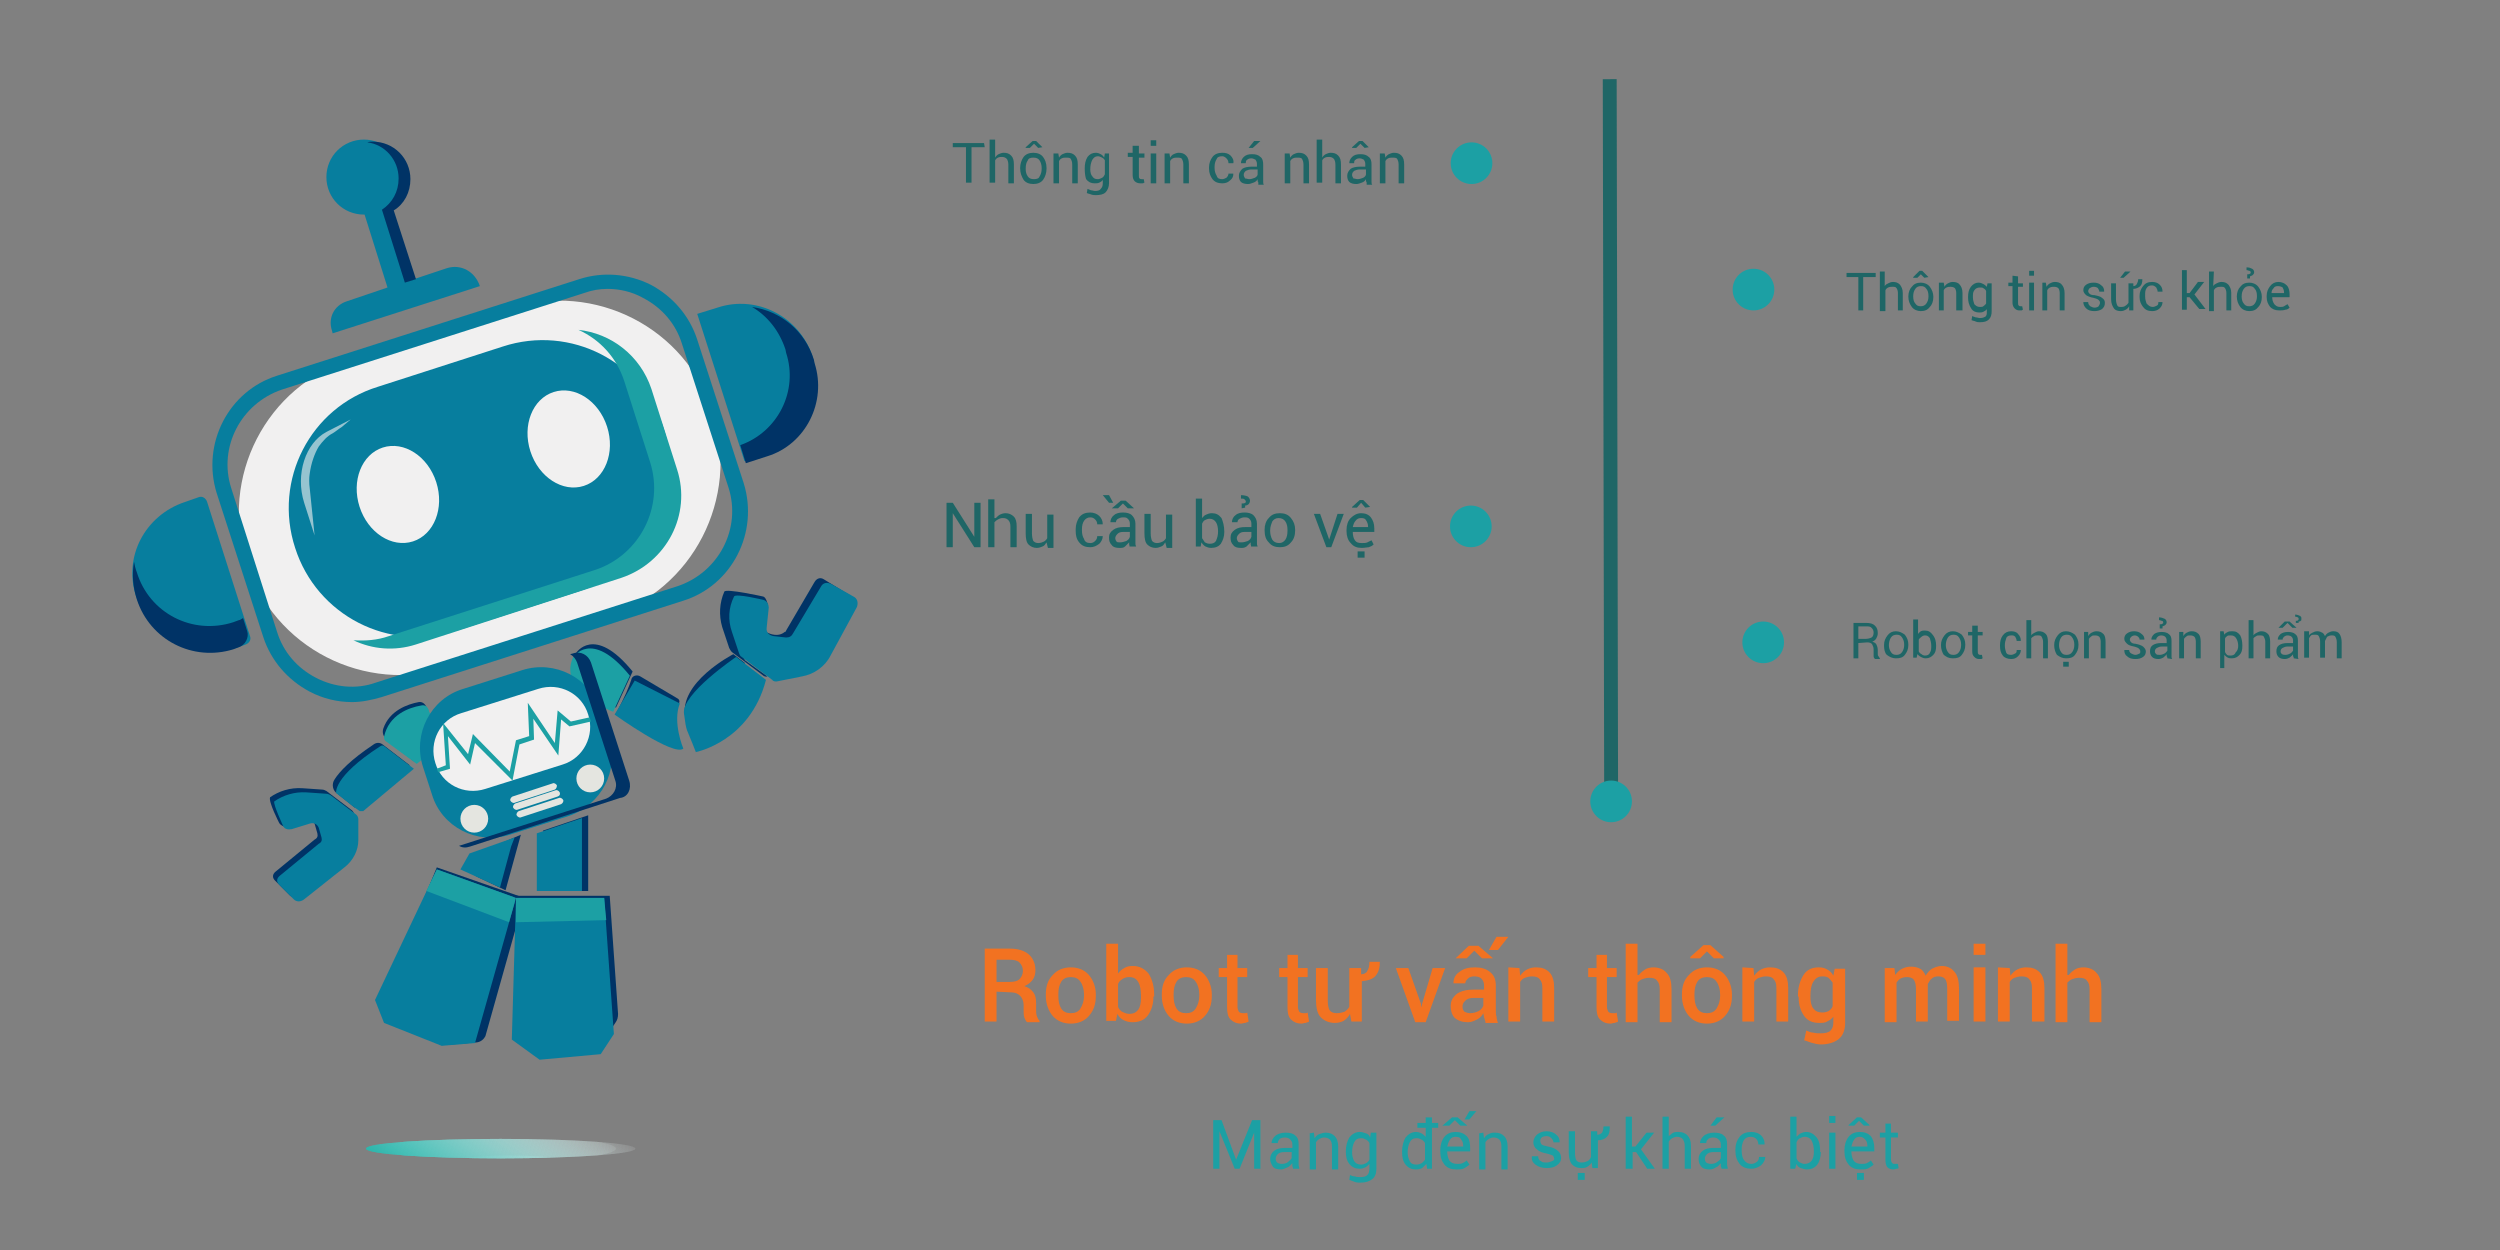 <?xml version="1.0" encoding="utf-8"?>
<!-- Generator: Adobe Illustrator 21.0.0, SVG Export Plug-In . SVG Version: 6.00 Build 0)  -->
<svg version="1.1" id="Layer_1" xmlns="http://www.w3.org/2000/svg" xmlns:xlink="http://www.w3.org/1999/xlink" x="0px" y="0px"
	 viewBox="0 0 360 180" style="enable-background:new 0 0 360 180;" xml:space="preserve">
<rect x="0" y="0" width="360" height="180" fill="#808080" stroke="none"/>
<style type="text/css">
	.st0{fill:none;stroke:#1F6666;stroke-width:2;stroke-miterlimit:10;}
	.st1{fill:#1CA0A4;}
	.st2{fill:#1F6666;}
	.st3{fill:#F27221;}
	.st4{fill:#003366;}
	.st5{fill:#F1F0F0;}
	.st6{fill:#077E9E;}
	.st7{fill:#E4E5E0;}
	.st8{opacity:0.61;}
	.st9{fill:url(#SVGID_2_);}
	.st10{clip-path:url(#SVGID_4_);fill:url(#SVGID_5_);}
	.st11{clip-path:url(#SVGID_7_);fill:url(#SVGID_8_);}
	.st12{clip-path:url(#SVGID_10_);fill:url(#SVGID_11_);}
</style>
<line class="st0" x1="231.8" y1="11.4" x2="232" y2="113"/>
<circle class="st1" cx="211.9" cy="23.5" r="3"/>
<g>
	<path class="st2" d="M141.8,21.2h-1.9v5.1h-0.8v-5.1h-1.9v-0.6h4.5L141.8,21.2L141.8,21.2z"/>
	<path class="st2" d="M143.3,22.7c0.1-0.2,0.3-0.4,0.5-0.5s0.5-0.2,0.7-0.2c0.5,0,0.8,0.1,1.1,0.4s0.4,0.7,0.4,1.3v2.7h-0.8v-2.7
		c0-0.4-0.1-0.6-0.2-0.8c-0.2-0.2-0.4-0.3-0.7-0.3c-0.2,0-0.4,0-0.6,0.1c-0.2,0.1-0.3,0.2-0.4,0.4v3.2h-0.8v-6.2h0.8V22.7z"/>
	<path class="st2" d="M146.9,24.2c0-0.6,0.2-1.2,0.5-1.6s0.8-0.6,1.4-0.6c0.6,0,1.1,0.2,1.4,0.6c0.3,0.4,0.5,0.9,0.5,1.6v0.1
		c0,0.6-0.2,1.2-0.5,1.6c-0.3,0.4-0.8,0.6-1.4,0.6c-0.6,0-1.1-0.2-1.4-0.6C147.1,25.4,146.9,24.9,146.9,24.2L146.9,24.2z
		 M150.1,21.2L150.1,21.2l-0.6,0.1l-0.6-0.6l-0.6,0.6h-0.6v-0.1l1-0.9h0.5L150.1,21.2z M147.7,24.3c0,0.5,0.1,0.8,0.3,1.1
		s0.5,0.4,0.9,0.4s0.7-0.1,0.8-0.4c0.2-0.3,0.3-0.7,0.3-1.1v-0.1c0-0.4-0.1-0.8-0.3-1.1c-0.2-0.3-0.5-0.4-0.9-0.4s-0.7,0.1-0.8,0.4
		C147.8,23.4,147.7,23.7,147.7,24.3L147.7,24.3z"/>
	<path class="st2" d="M152.4,22.1l0.1,0.6c0.1-0.2,0.3-0.4,0.5-0.5s0.5-0.2,0.7-0.2c0.5,0,0.8,0.1,1.1,0.4s0.4,0.7,0.4,1.3v2.7h-0.8
		v-2.7c0-0.4-0.1-0.6-0.2-0.8c-0.1-0.2-0.4-0.2-0.7-0.2c-0.2,0-0.4,0-0.6,0.1c-0.2,0.1-0.3,0.2-0.4,0.4v3.2h-0.8v-4.3H152.4z"/>
	<path class="st2" d="M156.2,24.3c0-0.7,0.1-1.2,0.4-1.7c0.3-0.4,0.7-0.6,1.2-0.6c0.3,0,0.5,0.1,0.7,0.2s0.4,0.3,0.5,0.5l0.1-0.6
		h0.6v4.3c0,0.5-0.2,1-0.5,1.3s-0.8,0.4-1.4,0.4c-0.2,0-0.4,0-0.7-0.1c-0.2-0.1-0.4-0.1-0.6-0.2l0.1-0.6c0.2,0.1,0.3,0.1,0.5,0.2
		c0.2,0,0.4,0.1,0.6,0.1c0.4,0,0.7-0.1,0.8-0.3c0.2-0.2,0.3-0.4,0.3-0.8v-0.5c-0.1,0.2-0.3,0.3-0.5,0.4c-0.2,0.1-0.4,0.1-0.7,0.1
		c-0.5,0-0.9-0.2-1.2-0.6C156.3,25.5,156.2,25,156.2,24.3L156.2,24.3z M157,24.4c0,0.4,0.1,0.8,0.3,1c0.2,0.3,0.4,0.4,0.8,0.4
		c0.2,0,0.4-0.1,0.6-0.2s0.3-0.3,0.4-0.5v-2c-0.1-0.2-0.2-0.3-0.4-0.4s-0.4-0.2-0.6-0.2c-0.4,0-0.6,0.2-0.8,0.5
		C157.1,23.4,157,23.8,157,24.4L157,24.4z"/>
	<path class="st2" d="M164,21.1v1h0.8v0.6H164v2.6c0,0.2,0,0.3,0.1,0.4c0.1,0.1,0.2,0.1,0.3,0.1c0,0,0.1,0,0.2,0c0.1,0,0.1,0,0.1,0
		l0.1,0.5c-0.1,0-0.1,0.1-0.3,0.1c-0.1,0-0.2,0-0.3,0c-0.3,0-0.6-0.1-0.8-0.3s-0.3-0.5-0.3-0.9v-2.6h-0.7V22h0.7v-1h0.9V21.1z"/>
	<path class="st2" d="M166.5,21h-0.8v-0.8h0.8V21z M166.5,26.4h-0.8v-4.3h0.8V26.4z"/>
	<path class="st2" d="M168.4,22.1l0.1,0.6c0.1-0.2,0.3-0.4,0.5-0.5s0.5-0.2,0.7-0.2c0.5,0,0.8,0.1,1.1,0.4s0.4,0.7,0.4,1.3v2.7h-0.8
		v-2.7c0-0.4-0.1-0.6-0.2-0.8c-0.1-0.2-0.4-0.2-0.7-0.2c-0.2,0-0.4,0-0.6,0.1c-0.2,0.1-0.3,0.2-0.4,0.4v3.2h-0.8v-4.3H168.4z"/>
	<path class="st2" d="M176,25.8c0.2,0,0.4-0.1,0.6-0.2c0.2-0.2,0.3-0.4,0.3-0.6h0.7l0,0c0,0.4-0.1,0.7-0.5,1
		c-0.3,0.3-0.7,0.4-1.1,0.4c-0.6,0-1.1-0.2-1.4-0.6c-0.3-0.4-0.5-0.9-0.5-1.5v-0.2c0-0.6,0.2-1.1,0.5-1.5s0.8-0.6,1.4-0.6
		c0.5,0,0.9,0.1,1.2,0.4s0.5,0.7,0.4,1.1l0,0h-0.7c0-0.3-0.1-0.5-0.3-0.7s-0.4-0.3-0.6-0.3c-0.4,0-0.7,0.1-0.8,0.4
		c-0.2,0.3-0.3,0.7-0.3,1.1v0.2c0,0.4,0.1,0.8,0.3,1.1C175.3,25.7,175.6,25.8,176,25.8z"/>
	<path class="st2" d="M181.2,26.4c0-0.1,0-0.2-0.1-0.3c0-0.1,0-0.2,0-0.3c-0.1,0.2-0.3,0.4-0.6,0.5s-0.5,0.2-0.8,0.2
		c-0.4,0-0.8-0.1-1-0.3s-0.3-0.5-0.3-0.9s0.2-0.7,0.5-1c0.3-0.2,0.8-0.3,1.3-0.3h0.8v-0.4c0-0.3-0.1-0.4-0.2-0.6
		c-0.2-0.1-0.4-0.2-0.6-0.2c-0.3,0-0.5,0.1-0.6,0.2c-0.2,0.1-0.2,0.3-0.2,0.5h-0.7l0,0c0-0.3,0.1-0.6,0.4-0.9
		c0.3-0.3,0.7-0.4,1.2-0.4s0.9,0.1,1.2,0.4c0.3,0.2,0.4,0.6,0.4,1.1v2.1c0,0.2,0,0.3,0,0.4s0,0.3,0.1,0.4h-0.8V26.4z M179.9,25.8
		c0.3,0,0.5-0.1,0.8-0.2c0.2-0.1,0.4-0.3,0.4-0.5v-0.7h-0.9c-0.3,0-0.6,0.1-0.8,0.2c-0.2,0.2-0.3,0.3-0.3,0.6c0,0.2,0.1,0.3,0.2,0.5
		C179.5,25.7,179.7,25.8,179.9,25.8z M180.6,20.3h0.9l0,0l-1.1,1h-0.6L180.6,20.3z"/>
	<path class="st2" d="M185.7,22.1l0.1,0.6c0.1-0.2,0.3-0.4,0.5-0.5s0.5-0.2,0.7-0.2c0.5,0,0.8,0.1,1.1,0.4s0.4,0.7,0.4,1.3v2.7h-0.8
		v-2.7c0-0.4-0.1-0.6-0.2-0.8c-0.1-0.2-0.4-0.2-0.7-0.2c-0.2,0-0.4,0-0.6,0.1c-0.2,0.1-0.3,0.2-0.4,0.4v3.2H185v-4.3H185.7z"/>
	<path class="st2" d="M190.4,22.7c0.1-0.2,0.3-0.4,0.5-0.5s0.5-0.2,0.7-0.2c0.5,0,0.8,0.1,1.1,0.4s0.4,0.7,0.4,1.3v2.7h-0.8v-2.7
		c0-0.4-0.1-0.6-0.2-0.8c-0.2-0.2-0.4-0.3-0.7-0.3c-0.2,0-0.4,0-0.6,0.1c-0.2,0.1-0.3,0.2-0.4,0.4v3.2h-0.8v-6.2h0.8V22.7z"/>
	<path class="st2" d="M196.8,26.4c0-0.1,0-0.2-0.1-0.3c0-0.1,0-0.2,0-0.3c-0.1,0.2-0.3,0.4-0.6,0.5s-0.5,0.2-0.8,0.2
		c-0.4,0-0.8-0.1-1-0.3s-0.3-0.5-0.3-0.9s0.2-0.7,0.5-1c0.3-0.2,0.8-0.3,1.3-0.3h0.8v-0.4c0-0.3-0.1-0.4-0.2-0.6
		c-0.2-0.1-0.4-0.2-0.6-0.2c-0.3,0-0.5,0.1-0.6,0.2c-0.2,0.1-0.2,0.3-0.2,0.5h-0.7l0,0c0-0.3,0.1-0.6,0.4-0.9
		c0.3-0.3,0.7-0.4,1.2-0.4s0.9,0.1,1.2,0.4c0.3,0.2,0.4,0.6,0.4,1.1v2.1c0,0.2,0,0.3,0,0.4s0,0.3,0.1,0.4h-0.8V26.4z M197.1,21.2
		L197.1,21.2l-0.6,0.1l-0.6-0.6l-0.6,0.6h-0.6v-0.1l1-0.9h0.5L197.1,21.2z M195.5,25.8c0.3,0,0.5-0.1,0.8-0.2
		c0.2-0.1,0.4-0.3,0.4-0.5v-0.7h-0.9c-0.3,0-0.6,0.1-0.8,0.2c-0.2,0.2-0.3,0.3-0.3,0.6c0,0.2,0.1,0.3,0.2,0.5
		C195.1,25.7,195.3,25.8,195.5,25.8z"/>
	<path class="st2" d="M199.4,22.1l0.1,0.6c0.1-0.2,0.3-0.4,0.5-0.5s0.5-0.2,0.7-0.2c0.5,0,0.8,0.1,1.1,0.4s0.4,0.7,0.4,1.3v2.7h-0.8
		v-2.7c0-0.4-0.1-0.6-0.2-0.8c-0.1-0.2-0.4-0.2-0.7-0.2c-0.2,0-0.4,0-0.6,0.1c-0.2,0.1-0.3,0.2-0.4,0.4v3.2h-0.8v-4.3H199.4z"/>
</g>
<circle class="st1" cx="252.5" cy="41.7" r="3"/>
<g>
	<path class="st2" d="M270.1,39.9h-1.8v4.8h-0.7v-4.8h-1.7v-0.6h4.2V39.9z"/>
	<path class="st2" d="M271.4,41.2c0.1-0.2,0.3-0.3,0.5-0.4s0.4-0.2,0.7-0.2c0.4,0,0.7,0.1,1,0.4c0.2,0.3,0.4,0.6,0.4,1.2v2.5h-0.7
		v-2.5c0-0.3-0.1-0.6-0.2-0.7c-0.1-0.2-0.3-0.2-0.6-0.2c-0.2,0-0.4,0-0.6,0.1s-0.3,0.2-0.4,0.4v3h-0.8v-5.7h0.7V41.2z"/>
	<path class="st2" d="M274.8,42.7c0-0.6,0.2-1.1,0.5-1.4c0.3-0.4,0.7-0.6,1.3-0.6c0.5,0,1,0.2,1.3,0.6s0.5,0.9,0.5,1.4v0.1
		c0,0.6-0.2,1.1-0.5,1.4c-0.3,0.4-0.7,0.6-1.3,0.6c-0.5,0-1-0.2-1.3-0.6C275,43.8,274.8,43.3,274.8,42.7L274.8,42.7z M277.7,39.9
		L277.7,39.9l-0.6,0.1l-0.5-0.5l-0.5,0.5h-0.6v-0.1l0.9-0.9h0.4L277.7,39.9z M275.5,42.7c0,0.4,0.1,0.8,0.3,1
		c0.2,0.3,0.4,0.4,0.8,0.4c0.3,0,0.6-0.1,0.8-0.4c0.2-0.3,0.3-0.6,0.3-1v-0.1c0-0.4-0.1-0.8-0.3-1c-0.2-0.3-0.4-0.4-0.8-0.4
		c-0.3,0-0.6,0.1-0.8,0.4C275.6,41.9,275.5,42.2,275.5,42.7L275.5,42.7z"/>
	<path class="st2" d="M279.9,40.7l0.1,0.6c0.1-0.2,0.3-0.4,0.5-0.5s0.4-0.2,0.7-0.2c0.4,0,0.8,0.1,1,0.4c0.2,0.2,0.4,0.6,0.4,1.2
		v2.5h-0.9v-2.5c0-0.3-0.1-0.6-0.2-0.7c-0.1-0.1-0.3-0.2-0.6-0.2c-0.2,0-0.4,0-0.6,0.1s-0.3,0.2-0.4,0.4v2.9h-0.7v-4H279.9z"/>
	<path class="st2" d="M283.4,42.8c0-0.6,0.1-1.1,0.4-1.5s0.7-0.6,1.1-0.6c0.3,0,0.5,0.1,0.7,0.2c0.2,0.1,0.3,0.2,0.5,0.4l0.1-0.5
		h0.6v4c0,0.5-0.1,0.9-0.4,1.2c-0.3,0.3-0.7,0.4-1.3,0.4c-0.2,0-0.4,0-0.6-0.1s-0.4-0.1-0.6-0.2l0.1-0.6c0.1,0.1,0.3,0.1,0.5,0.2
		c0.2,0,0.4,0.1,0.6,0.1c0.4,0,0.6-0.1,0.8-0.2c0.2-0.2,0.2-0.4,0.2-0.7v-0.4c-0.1,0.2-0.3,0.3-0.5,0.4S285.2,45,285,45
		c-0.5,0-0.9-0.2-1.1-0.5C283.5,43.9,283.4,43.4,283.4,42.8L283.4,42.8z M284.1,42.8c0,0.4,0.1,0.7,0.2,1c0.2,0.2,0.4,0.4,0.8,0.4
		c0.2,0,0.4,0,0.5-0.1s0.3-0.2,0.4-0.4v-1.8c-0.1-0.2-0.2-0.3-0.4-0.4c-0.1-0.1-0.3-0.1-0.5-0.1c-0.3,0-0.6,0.1-0.8,0.4
		S284.1,42.3,284.1,42.8L284.1,42.8z"/>
	<path class="st2" d="M290.6,39.8v1h0.7v0.5h-0.7v2.3c0,0.2,0,0.3,0.1,0.4c0.1,0.1,0.2,0.1,0.3,0.1h0.1c0.1,0,0.1,0,0.1,0l0.1,0.5
		c-0.1,0-0.1,0.1-0.2,0.1s-0.2,0-0.3,0c-0.3,0-0.5-0.1-0.7-0.3c-0.2-0.2-0.3-0.5-0.3-0.8v-2.4h-0.6v-0.5h0.6v-1L290.6,39.8
		L290.6,39.8z"/>
	<path class="st2" d="M292.9,39.7h-0.7V39h0.7V39.7z M292.9,44.7h-0.7v-4h0.7V44.7z"/>
	<path class="st2" d="M294.6,40.7l0.1,0.6c0.1-0.2,0.3-0.4,0.5-0.5s0.4-0.2,0.7-0.2c0.4,0,0.8,0.1,1,0.4c0.2,0.2,0.4,0.6,0.4,1.2
		v2.5h-0.7v-2.5c0-0.3-0.1-0.6-0.2-0.7c-0.1-0.1-0.3-0.2-0.6-0.2c-0.2,0-0.4,0-0.6,0.1s-0.3,0.2-0.4,0.4v2.9h-0.7v-4H294.6z"/>
	<path class="st2" d="M302.4,43.6c0-0.2-0.1-0.3-0.2-0.4s-0.3-0.2-0.7-0.3c-0.5-0.1-0.8-0.2-1.1-0.4c-0.2-0.2-0.4-0.4-0.4-0.7
		c0-0.3,0.1-0.6,0.4-0.8c0.3-0.2,0.6-0.3,1.1-0.3c0.4,0,0.8,0.1,1.1,0.4c0.3,0.2,0.4,0.5,0.4,0.9l0,0h-0.7c0-0.2-0.1-0.3-0.2-0.5
		c-0.1-0.1-0.3-0.2-0.6-0.2c-0.3,0-0.4,0.1-0.6,0.2c-0.1,0.1-0.2,0.3-0.2,0.4c0,0.2,0.1,0.3,0.2,0.4c0.1,0.1,0.3,0.2,0.7,0.2
		c0.5,0.1,0.9,0.2,1.1,0.4c0.3,0.2,0.4,0.4,0.4,0.7c0,0.4-0.1,0.6-0.4,0.9c-0.3,0.2-0.7,0.3-1.1,0.3c-0.5,0-0.9-0.1-1.2-0.4
		c-0.3-0.3-0.4-0.6-0.4-0.9l0,0h0.7c0,0.3,0.1,0.4,0.3,0.6c0.2,0.1,0.4,0.2,0.6,0.2c0.3,0,0.5-0.1,0.6-0.2
		C302.3,43.9,302.4,43.8,302.4,43.6z"/>
	<path class="st2" d="M308.5,40.2L308.5,40.2c0,0.5-0.1,0.8-0.3,1c-0.2,0.2-0.6,0.4-1,0.4v3.1h-0.6v-0.6c-0.1,0.2-0.3,0.4-0.5,0.5
		s-0.4,0.2-0.7,0.2c-0.4,0-0.8-0.1-1-0.4c-0.2-0.3-0.4-0.7-0.4-1.3v-2.3h0.7v2.3c0,0.4,0.1,0.7,0.2,0.9c0.1,0.2,0.3,0.2,0.6,0.2
		c0.3,0,0.5-0.1,0.6-0.2c0.2-0.1,0.3-0.3,0.4-0.4v-2.8h0.7v0.4l0,0c0.2,0,0.4-0.1,0.5-0.3c0.1-0.2,0.2-0.4,0.2-0.7
		C307.9,40.2,308.5,40.2,308.5,40.2z M306,39.1h0.8l0,0l-1,0.9h-0.5L306,39.1z"/>
	<path class="st2" d="M310,44.2c0.2,0,0.4-0.1,0.6-0.2c0.2-0.1,0.2-0.3,0.2-0.5h0.6l0,0c0,0.3-0.1,0.6-0.4,0.9s-0.7,0.4-1.1,0.4
		c-0.6,0-1-0.2-1.3-0.6s-0.5-0.8-0.5-1.4v-0.2c0-0.6,0.2-1,0.5-1.4s0.7-0.6,1.3-0.6c0.4,0,0.8,0.1,1.1,0.4c0.3,0.3,0.4,0.6,0.4,1
		l0,0h-0.7c0-0.2-0.1-0.4-0.2-0.6c-0.2-0.2-0.4-0.3-0.6-0.3c-0.4,0-0.6,0.1-0.8,0.4c-0.2,0.3-0.2,0.6-0.2,1v0.2c0,0.4,0.1,0.7,0.2,1
		C309.4,44,309.6,44.2,310,44.2z"/>
	<path class="st2" d="M315.3,42.8h-0.4v1.8h-0.7v-5.7h0.7v3.3h0.4l1.2-1.6h0.9l-1.4,1.8l1.6,2.1h-0.9L315.3,42.8z"/>
	<path class="st2" d="M318.7,41.2c0.1-0.2,0.3-0.3,0.5-0.4c0.2-0.1,0.4-0.2,0.7-0.2c0.4,0,0.7,0.1,1,0.4c0.2,0.3,0.4,0.6,0.4,1.2
		v2.5h-0.7v-2.5c0-0.3-0.1-0.6-0.2-0.7c-0.1-0.2-0.3-0.2-0.6-0.2c-0.2,0-0.4,0-0.6,0.1s-0.3,0.2-0.4,0.4v3h-0.7v-5.7h0.7L318.7,41.2
		L318.7,41.2z"/>
	<path class="st2" d="M322.1,42.7c0-0.6,0.2-1.1,0.5-1.4c0.3-0.4,0.7-0.6,1.3-0.6c0.5,0,1,0.2,1.3,0.6s0.5,0.9,0.5,1.4v0.1
		c0,0.6-0.2,1.1-0.5,1.4c-0.3,0.4-0.7,0.6-1.3,0.6c-0.5,0-1-0.2-1.3-0.6C322.3,43.8,322.1,43.3,322.1,42.7L322.1,42.7z M322.8,42.7
		c0,0.4,0.1,0.8,0.3,1c0.2,0.3,0.4,0.4,0.8,0.4c0.3,0,0.6-0.1,0.8-0.4c0.2-0.3,0.3-0.6,0.3-1v-0.1c0-0.4-0.1-0.8-0.3-1
		c-0.2-0.3-0.4-0.4-0.8-0.4c-0.3,0-0.6,0.1-0.8,0.4C322.9,41.9,322.8,42.2,322.8,42.7L322.8,42.7z M323.6,40.1v-0.6
		c0.2,0,0.3,0,0.4-0.1c0.1,0,0.1-0.1,0.1-0.2c0-0.1-0.1-0.2-0.2-0.2s-0.2-0.1-0.4-0.1v-0.4c0.4,0,0.6,0.1,0.8,0.2
		c0.2,0.1,0.3,0.3,0.3,0.5c0,0.2-0.1,0.3-0.2,0.4s-0.2,0.1-0.4,0.2v0.3C324,40.1,323.6,40.1,323.6,40.1z"/>
	<path class="st2" d="M328.2,44.7c-0.6,0-1-0.2-1.3-0.5c-0.3-0.4-0.5-0.8-0.5-1.4v-0.2c0-0.6,0.2-1,0.5-1.4s0.7-0.6,1.2-0.6
		s0.9,0.2,1.2,0.5c0.3,0.3,0.4,0.8,0.4,1.3v0.4h-2.5l0,0c0,0.4,0.1,0.7,0.3,1c0.2,0.2,0.4,0.4,0.8,0.4c0.2,0,0.5,0,0.6-0.1
		c0.2-0.1,0.3-0.2,0.5-0.3l0.3,0.5c-0.1,0.1-0.3,0.3-0.6,0.3C328.8,44.7,328.5,44.7,328.2,44.7z M328,41.2c-0.3,0-0.5,0.1-0.6,0.3
		c-0.2,0.2-0.3,0.4-0.3,0.7l0,0h1.8v-0.1c0-0.3-0.1-0.5-0.2-0.7C328.6,41.3,328.3,41.2,328,41.2z"/>
</g>
<circle class="st1" cx="211.8" cy="75.8" r="3"/>
<g>
	<path class="st2" d="M141.2,78.8h-0.9l-3.1-4.9l0,0v4.9h-0.9v-6.4h0.9l3.1,4.9l0,0v-4.9h0.9V78.8z"/>
	<path class="st2" d="M143.4,74.6c0.2-0.2,0.4-0.4,0.6-0.5c0.2-0.1,0.5-0.2,0.8-0.2c0.5,0,0.9,0.2,1.2,0.5s0.4,0.8,0.4,1.4v3h-0.9
		v-3c0-0.4-0.1-0.7-0.3-0.9c-0.2-0.2-0.4-0.3-0.8-0.3c-0.3,0-0.5,0.1-0.7,0.2s-0.3,0.2-0.5,0.4v3.6h-0.9v-6.9h0.9v2.7H143.4z"/>
	<path class="st2" d="M150.7,78.1c-0.2,0.3-0.3,0.5-0.6,0.6c-0.2,0.1-0.5,0.2-0.8,0.2c-0.5,0-0.9-0.2-1.2-0.5s-0.4-0.9-0.4-1.6V74
		h0.9v2.8c0,0.5,0.1,0.9,0.2,1.1c0.2,0.2,0.4,0.3,0.7,0.3s0.6-0.1,0.8-0.2s0.4-0.3,0.5-0.5v-3.4h0.9v4.8h-0.8L150.7,78.1z"/>
	<path class="st2" d="M157,78.2c0.3,0,0.5-0.1,0.7-0.3c0.2-0.2,0.3-0.4,0.3-0.7h0.8l0,0c0,0.4-0.2,0.8-0.5,1.1
		c-0.4,0.3-0.8,0.5-1.3,0.5c-0.7,0-1.2-0.2-1.6-0.7c-0.4-0.5-0.5-1-0.5-1.7v-0.2c0-0.7,0.2-1.2,0.5-1.7c0.4-0.5,0.9-0.7,1.6-0.7
		c0.5,0,1,0.2,1.3,0.5s0.5,0.7,0.5,1.2l0,0H158c0-0.3-0.1-0.5-0.3-0.7s-0.4-0.3-0.7-0.3c-0.4,0-0.7,0.2-0.9,0.5s-0.3,0.7-0.3,1.2
		v0.2c0,0.5,0.1,0.9,0.3,1.2C156.2,78,156.5,78.2,157,78.2z"/>
	<path class="st2" d="M160.3,72.4h-0.6l-0.9-1.1h0.9L160.3,72.4z M162.7,78.8c0-0.1-0.1-0.3-0.1-0.4s0-0.2,0-0.3
		c-0.2,0.2-0.4,0.4-0.6,0.6s-0.5,0.2-0.8,0.2c-0.5,0-0.9-0.1-1.1-0.4c-0.3-0.3-0.4-0.6-0.4-1.1s0.2-0.8,0.6-1.1
		c0.4-0.3,0.9-0.4,1.5-0.4h0.9v-0.5c0-0.3-0.1-0.5-0.3-0.7s-0.4-0.2-0.7-0.2s-0.5,0.1-0.7,0.2s-0.3,0.3-0.3,0.5h-0.8l0,0
		c0-0.3,0.1-0.7,0.5-1c0.3-0.3,0.8-0.4,1.3-0.4s1,0.1,1.3,0.4s0.5,0.7,0.5,1.2v2.3c0,0.2,0,0.3,0,0.5s0,0.3,0.1,0.5h-0.9V78.8z
		 M163.3,73.2L163.3,73.2h-0.9l-0.7-0.7l-0.7,0.7h-0.9l0,0l1.3-1.1h0.7L163.3,73.2z M161.3,78.1c0.3,0,0.6-0.1,0.9-0.2
		c0.3-0.2,0.4-0.3,0.5-0.6v-0.7h-1c-0.4,0-0.6,0.1-0.8,0.3c-0.2,0.2-0.3,0.4-0.3,0.6s0.1,0.4,0.2,0.5S161,78.1,161.3,78.1z"/>
	<path class="st2" d="M167.8,78.1c-0.2,0.3-0.3,0.5-0.6,0.6c-0.2,0.1-0.5,0.2-0.8,0.2c-0.5,0-0.9-0.2-1.2-0.5s-0.4-0.9-0.4-1.6V74
		h0.9v2.8c0,0.5,0.1,0.9,0.2,1.1c0.2,0.2,0.4,0.3,0.7,0.3s0.6-0.1,0.8-0.2s0.4-0.3,0.5-0.5v-3.4h0.9v4.8H168L167.8,78.1z"/>
	<path class="st2" d="M176.3,76.6c0,0.7-0.2,1.2-0.5,1.7c-0.3,0.4-0.8,0.6-1.4,0.6c-0.3,0-0.6-0.1-0.8-0.2s-0.4-0.3-0.6-0.6
		l-0.1,0.6h-0.7v-6.9h0.9v2.8c0.2-0.2,0.3-0.4,0.6-0.5c0.2-0.1,0.5-0.2,0.8-0.2c0.6,0,1,0.2,1.4,0.7
		C176.1,75.1,176.3,75.7,176.3,76.6L176.3,76.6z M175.4,76.5c0-0.5-0.1-1-0.3-1.3s-0.5-0.5-0.9-0.5c-0.3,0-0.5,0.1-0.7,0.2
		s-0.3,0.3-0.4,0.5v2.1c0.1,0.2,0.3,0.4,0.4,0.6c0.2,0.1,0.4,0.2,0.7,0.2c0.4,0,0.7-0.1,0.9-0.4C175.3,77.4,175.4,77.1,175.4,76.5
		L175.4,76.5z"/>
	<path class="st2" d="M180.2,78.8c0-0.1-0.1-0.3-0.1-0.4s0-0.2,0-0.3c-0.2,0.2-0.4,0.4-0.6,0.6c-0.3,0.2-0.5,0.2-0.8,0.2
		c-0.5,0-0.9-0.1-1.1-0.4c-0.3-0.3-0.4-0.6-0.4-1.1s0.2-0.8,0.6-1.1c0.4-0.3,0.9-0.4,1.5-0.4h0.9v-0.5c0-0.3-0.1-0.5-0.3-0.7
		s-0.4-0.2-0.7-0.2s-0.5,0.1-0.7,0.2s-0.3,0.3-0.3,0.5h-0.8l0,0c0-0.3,0.1-0.7,0.5-1c0.3-0.3,0.8-0.4,1.3-0.4s1,0.1,1.3,0.4
		s0.5,0.7,0.5,1.2v2.3c0,0.2,0,0.3,0,0.5s0,0.3,0.1,0.5h-0.9V78.8z M178.8,78.1c0.3,0,0.6-0.1,0.9-0.2c0.3-0.2,0.4-0.3,0.5-0.6v-0.7
		h-1c-0.4,0-0.6,0.1-0.8,0.3c-0.2,0.2-0.3,0.4-0.3,0.6s0.1,0.4,0.2,0.5C178.3,78.1,178.5,78.1,178.8,78.1z M178.8,73.2v-0.7
		c0.2,0,0.4,0,0.5-0.1c0.1,0,0.1-0.1,0.1-0.2s-0.1-0.2-0.2-0.3c-0.1-0.1-0.3-0.1-0.5-0.1v-0.5c0.4,0,0.8,0.1,1,0.2
		c0.2,0.2,0.3,0.4,0.3,0.6s-0.1,0.4-0.2,0.5c-0.1,0.1-0.3,0.2-0.5,0.2v0.3L178.8,73.2L178.8,73.2z"/>
	<path class="st2" d="M182.1,76.3c0-0.7,0.2-1.3,0.6-1.7c0.4-0.5,0.9-0.7,1.6-0.7c0.7,0,1.2,0.2,1.6,0.7c0.4,0.5,0.6,1,0.6,1.7v0.1
		c0,0.7-0.2,1.3-0.6,1.7c-0.4,0.5-0.9,0.7-1.6,0.7c-0.7,0-1.2-0.2-1.6-0.7C182.3,77.7,182.1,77.2,182.1,76.3L182.1,76.3z
		 M182.9,76.4c0,0.5,0.1,0.9,0.3,1.3c0.2,0.3,0.5,0.5,1,0.5c0.4,0,0.7-0.2,0.9-0.5s0.3-0.7,0.3-1.3v-0.1c0-0.5-0.1-0.9-0.3-1.2
		c-0.2-0.3-0.5-0.5-1-0.5c-0.4,0-0.7,0.2-0.9,0.5C183.1,75.4,182.9,75.8,182.9,76.4L182.9,76.4z"/>
	<path class="st2" d="M191.3,77.4l0.1,0.3l0,0l0.1-0.3l1.1-3.4h0.9l-1.8,4.8H191l-1.8-4.8h0.9L191.3,77.4z"/>
	<path class="st2" d="M196.1,78.9c-0.7,0-1.2-0.2-1.6-0.7c-0.4-0.4-0.6-1-0.6-1.7v-0.2c0-0.7,0.2-1.3,0.6-1.7
		c0.4-0.4,0.9-0.7,1.5-0.7s1.1,0.2,1.4,0.6c0.3,0.4,0.5,0.9,0.5,1.6v0.5h-3.1l0,0c0,0.5,0.1,0.9,0.3,1.2c0.2,0.3,0.5,0.4,1,0.4
		c0.3,0,0.6,0,0.8-0.1s0.4-0.2,0.6-0.3l0.3,0.6c-0.2,0.2-0.4,0.3-0.7,0.4C196.9,78.8,196.5,78.9,196.1,78.9z M197.3,73L197.3,73
		l-0.7,0.1l-0.6-0.7l-0.6,0.7h-0.7V73l1.1-1h0.5L197.3,73z M196,74.6c-0.3,0-0.6,0.1-0.8,0.4c-0.2,0.2-0.3,0.5-0.4,0.9l0,0h2.2v-0.1
		c0-0.3-0.1-0.6-0.3-0.9C196.6,74.7,196.4,74.6,196,74.6z M196.5,80.3h-1v-0.9h1V80.3z"/>
</g>
<circle class="st1" cx="253.9" cy="92.5" r="3"/>
<circle class="st1" cx="232" cy="115.4" r="3"/>
<g>
	<path class="st2" d="M267.6,92.6v2.2h-0.7v-5.1h1.8c0.6,0,1,0.1,1.3,0.4s0.4,0.6,0.4,1.1c0,0.3-0.1,0.5-0.2,0.7s-0.3,0.4-0.6,0.5
		c0.3,0.1,0.5,0.2,0.6,0.4c0.1,0.2,0.2,0.5,0.2,0.8v0.5c0,0.2,0,0.3,0.1,0.4s0.1,0.2,0.2,0.3v0.1H270c-0.1-0.1-0.2-0.2-0.2-0.4
		s0-0.3,0-0.5v-0.5c0-0.3-0.1-0.5-0.2-0.7s-0.4-0.3-0.7-0.3L267.6,92.6L267.6,92.6z M267.6,92h1c0.4,0,0.7-0.1,0.9-0.2
		c0.2-0.1,0.3-0.4,0.3-0.7c0-0.3-0.1-0.5-0.3-0.7c-0.2-0.2-0.4-0.2-0.8-0.2h-1.1V92z"/>
	<path class="st2" d="M271.3,92.9c0-0.6,0.2-1,0.5-1.4s0.7-0.6,1.2-0.6s0.9,0.2,1.3,0.5c0.3,0.4,0.5,0.8,0.5,1.4v0.1
		c0,0.6-0.2,1-0.5,1.4s-0.7,0.5-1.3,0.5c-0.5,0-0.9-0.2-1.3-0.5C271.4,94,271.3,93.5,271.3,92.9L271.3,92.9z M272,92.9
		c0,0.4,0.1,0.7,0.3,1c0.2,0.3,0.4,0.4,0.8,0.4c0.3,0,0.6-0.1,0.8-0.4c0.2-0.3,0.3-0.6,0.3-1v-0.1c0-0.4-0.1-0.7-0.3-1
		c-0.2-0.3-0.4-0.4-0.8-0.4c-0.3,0-0.6,0.1-0.8,0.4C272.1,92.1,272,92.5,272,92.9L272,92.9z"/>
	<path class="st2" d="M278.8,93c0,0.6-0.1,1-0.4,1.3s-0.6,0.5-1.1,0.5c-0.3,0-0.5-0.1-0.7-0.2s-0.3-0.2-0.5-0.4l-0.1,0.5h-0.5v-5.5
		h0.7v2.1c0.1-0.2,0.3-0.3,0.4-0.4c0.2-0.1,0.4-0.1,0.6-0.1c0.5,0,0.8,0.2,1.1,0.6C278.7,91.9,278.8,92.4,278.8,93L278.8,93z
		 M278.1,93c0-0.4-0.1-0.8-0.2-1.1c-0.2-0.3-0.4-0.4-0.7-0.4c-0.2,0-0.4,0.1-0.5,0.2s-0.3,0.2-0.4,0.4v1.7c0.1,0.2,0.2,0.3,0.4,0.4
		c0.1,0.1,0.3,0.2,0.5,0.2c0.3,0,0.6-0.1,0.7-0.4C278.1,93.7,278.1,93.4,278.1,93L278.1,93z"/>
	<path class="st2" d="M279.5,92.9c0-0.6,0.2-1,0.5-1.4s0.7-0.6,1.2-0.6s0.9,0.2,1.3,0.5c0.3,0.4,0.5,0.8,0.5,1.4v0.1
		c0,0.6-0.2,1-0.5,1.4s-0.7,0.5-1.3,0.5s-0.9-0.2-1.3-0.5C279.7,94,279.5,93.5,279.5,92.9L279.5,92.9z M280.2,92.9
		c0,0.4,0.1,0.7,0.3,1c0.2,0.3,0.4,0.4,0.8,0.4c0.3,0,0.6-0.1,0.8-0.4c0.2-0.3,0.3-0.6,0.3-1v-0.1c0-0.4-0.1-0.7-0.3-1
		c-0.2-0.3-0.4-0.4-0.8-0.4c-0.3,0-0.6,0.1-0.8,0.4C280.3,92.1,280.2,92.5,280.2,92.9L280.2,92.9z"/>
	<path class="st2" d="M284.8,90.1V91h0.7v0.5h-0.7v2.3c0,0.2,0,0.3,0.1,0.4s0.2,0.1,0.3,0.1h0.1h0.1l0.1,0.5c-0.1,0-0.1,0.1-0.2,0.1
		s-0.2,0-0.3,0c-0.3,0-0.5-0.1-0.7-0.3c-0.2-0.2-0.3-0.4-0.3-0.8v-2.3h-0.6V91h0.6v-0.9C284,90.1,284.8,90.1,284.8,90.1z"/>
	<path class="st2" d="M289.6,94.3c0.2,0,0.4-0.1,0.6-0.2s0.2-0.3,0.2-0.5h0.6l0,0c0,0.3-0.1,0.6-0.4,0.9s-0.6,0.4-1,0.4
		c-0.5,0-1-0.2-1.2-0.5c-0.3-0.4-0.4-0.8-0.4-1.4v-0.1c0-0.5,0.1-1,0.4-1.4s0.7-0.6,1.2-0.6c0.4,0,0.8,0.1,1,0.4
		c0.3,0.3,0.4,0.6,0.4,1l0,0h-0.6c0-0.2-0.1-0.4-0.2-0.6c-0.2-0.2-0.3-0.2-0.6-0.2c-0.3,0-0.6,0.1-0.7,0.4s-0.2,0.6-0.2,1V93
		c0,0.4,0.1,0.7,0.2,1C289,94.2,289.2,94.3,289.6,94.3z"/>
	<path class="st2" d="M292.5,91.5c0.1-0.2,0.3-0.3,0.5-0.4s0.4-0.2,0.6-0.2c0.4,0,0.7,0.1,1,0.4c0.2,0.2,0.3,0.6,0.3,1.1v2.4h-0.7
		v-2.4c0-0.3-0.1-0.5-0.2-0.7s-0.3-0.2-0.6-0.2c-0.2,0-0.4,0-0.5,0.1c-0.2,0.1-0.3,0.2-0.4,0.3v2.9h-0.7v-5.5h0.7L292.5,91.5
		L292.5,91.5z"/>
	<path class="st2" d="M295.8,92.9c0-0.6,0.2-1,0.5-1.4s0.7-0.6,1.2-0.6s0.9,0.2,1.3,0.5c0.3,0.4,0.5,0.8,0.5,1.4v0.1
		c0,0.6-0.2,1-0.5,1.4s-0.7,0.5-1.3,0.5c-0.5,0-0.9-0.2-1.3-0.5C296,94,295.8,93.5,295.8,92.9L295.8,92.9z M296.5,92.9
		c0,0.4,0.1,0.7,0.3,1c0.2,0.3,0.4,0.4,0.8,0.4c0.3,0,0.6-0.1,0.8-0.4c0.2-0.3,0.3-0.6,0.3-1v-0.1c0-0.4-0.1-0.7-0.3-1
		c-0.2-0.3-0.4-0.4-0.8-0.4c-0.3,0-0.6,0.1-0.8,0.4C296.6,92.1,296.5,92.5,296.5,92.9L296.5,92.9z M297.9,96h-0.8v-0.7h0.8V96z"/>
	<path class="st2" d="M300.7,91v0.6c0.1-0.2,0.3-0.4,0.5-0.5s0.4-0.2,0.7-0.2c0.4,0,0.7,0.1,1,0.4c0.2,0.2,0.3,0.6,0.3,1.1v2.4h-0.7
		v-2.4c0-0.3-0.1-0.6-0.2-0.7s-0.3-0.2-0.6-0.2c-0.2,0-0.4,0-0.5,0.1s-0.3,0.2-0.4,0.4v2.8h-0.7V91C300.1,91,300.7,91,300.7,91z"/>
	<path class="st2" d="M308.2,93.8c0-0.2-0.1-0.3-0.2-0.4s-0.3-0.2-0.7-0.3c-0.5-0.1-0.8-0.2-1-0.4c-0.2-0.2-0.4-0.4-0.4-0.7
		c0-0.3,0.1-0.6,0.4-0.8c0.3-0.2,0.6-0.3,1-0.3s0.8,0.1,1.1,0.4c0.3,0.2,0.4,0.5,0.4,0.8l0,0h-0.7c0-0.2-0.1-0.3-0.2-0.4
		s-0.3-0.2-0.5-0.2s-0.4,0.1-0.5,0.2s-0.2,0.2-0.2,0.4c0,0.2,0.1,0.3,0.2,0.4s0.3,0.2,0.6,0.2c0.5,0.1,0.8,0.2,1.1,0.4
		c0.2,0.2,0.4,0.4,0.4,0.7c0,0.3-0.1,0.6-0.4,0.8c-0.3,0.2-0.6,0.3-1.1,0.3s-0.9-0.1-1.2-0.4c-0.3-0.2-0.4-0.5-0.4-0.9l0,0h0.7
		c0,0.2,0.1,0.4,0.3,0.5c0.2,0.1,0.4,0.2,0.6,0.2s0.4-0.1,0.6-0.2C308.2,94.1,308.2,93.9,308.2,93.8z"/>
	<path class="st2" d="M312.1,94.8c0-0.1,0-0.2-0.1-0.3c0-0.1,0-0.2,0-0.3c-0.1,0.2-0.3,0.3-0.5,0.5c-0.2,0.1-0.4,0.2-0.7,0.2
		c-0.4,0-0.7-0.1-0.9-0.3c-0.2-0.2-0.3-0.5-0.3-0.8c0-0.4,0.1-0.7,0.4-0.9c0.3-0.2,0.7-0.3,1.2-0.3h0.8v-0.4c0-0.2-0.1-0.4-0.2-0.5
		s-0.3-0.2-0.6-0.2c-0.2,0-0.4,0.1-0.5,0.2s-0.2,0.2-0.2,0.4h-0.7l0,0c0-0.3,0.1-0.5,0.4-0.8c0.3-0.2,0.6-0.3,1.1-0.3
		c0.4,0,0.8,0.1,1,0.3c0.3,0.2,0.4,0.5,0.4,1v1.8c0,0.1,0,0.3,0,0.4s0,0.3,0.1,0.4L312.1,94.8L312.1,94.8z M311,94.3
		c0.3,0,0.5-0.1,0.7-0.2s0.3-0.3,0.4-0.4v-0.6h-0.8c-0.3,0-0.5,0.1-0.7,0.2s-0.3,0.3-0.3,0.5s0.1,0.3,0.2,0.4S310.8,94.3,311,94.3z
		 M311,90.4v-0.5c0.2,0,0.3,0,0.4-0.1c0.1,0,0.1-0.1,0.1-0.2s-0.1-0.2-0.2-0.2s-0.2-0.1-0.4-0.1v-0.4c0.3,0,0.6,0.1,0.8,0.2
		c0.2,0.1,0.3,0.3,0.3,0.5s-0.1,0.3-0.2,0.4s-0.2,0.1-0.4,0.2v0.3H311V90.4z"/>
	<path class="st2" d="M314.4,91v0.6c0.1-0.2,0.3-0.4,0.5-0.5s0.4-0.2,0.7-0.2c0.4,0,0.7,0.1,1,0.4c0.2,0.2,0.3,0.6,0.3,1.1v2.4h-0.7
		v-2.4c0-0.3-0.1-0.6-0.2-0.7s-0.3-0.2-0.6-0.2c-0.2,0-0.4,0-0.5,0.1s-0.3,0.2-0.4,0.4v2.8h-0.7V91C313.8,91,314.4,91,314.4,91z"/>
	<path class="st2" d="M322.9,93c0,0.6-0.1,1-0.4,1.3s-0.6,0.5-1.1,0.5c-0.2,0-0.4,0-0.6-0.1s-0.3-0.2-0.5-0.4v1.9h-0.6v-5.3h0.5
		l0.1,0.5c0.1-0.2,0.3-0.3,0.5-0.4s0.4-0.1,0.7-0.1c0.5,0,0.8,0.2,1.1,0.6C322.8,91.9,322.9,92.4,322.9,93L322.9,93z M322.3,93
		c0-0.4-0.1-0.8-0.3-1.1c-0.2-0.3-0.4-0.4-0.8-0.4c-0.2,0-0.4,0-0.5,0.1s-0.3,0.2-0.3,0.4v1.9c0.1,0.2,0.2,0.3,0.3,0.4
		s0.3,0.1,0.5,0.1c0.3,0,0.6-0.1,0.7-0.4C322.2,93.7,322.3,93.4,322.3,93L322.3,93z"/>
	<path class="st2" d="M324.5,91.5c0.1-0.2,0.3-0.3,0.5-0.4s0.4-0.2,0.6-0.2c0.4,0,0.7,0.1,1,0.4c0.2,0.2,0.3,0.6,0.3,1.1v2.4h-0.7
		v-2.4c0-0.3-0.1-0.5-0.2-0.7s-0.3-0.2-0.6-0.2c-0.2,0-0.4,0-0.5,0.1c-0.2,0.1-0.3,0.2-0.4,0.3v2.9h-0.7v-5.5h0.7L324.5,91.5
		L324.5,91.5z"/>
	<path class="st2" d="M330.3,94.8c0-0.1,0-0.2-0.1-0.3c0-0.1,0-0.2,0-0.3c-0.1,0.2-0.3,0.3-0.5,0.5c-0.2,0.1-0.4,0.2-0.7,0.2
		c-0.4,0-0.7-0.1-0.9-0.3c-0.2-0.2-0.3-0.5-0.3-0.8c0-0.4,0.1-0.7,0.4-0.9c0.3-0.2,0.7-0.3,1.2-0.3h0.8v-0.4c0-0.2-0.1-0.4-0.2-0.5
		s-0.3-0.2-0.6-0.2c-0.2,0-0.4,0.1-0.5,0.2s-0.2,0.2-0.2,0.4H328l0,0c0-0.3,0.1-0.5,0.4-0.8c0.3-0.2,0.6-0.3,1.1-0.3
		c0.4,0,0.8,0.1,1,0.3c0.3,0.2,0.4,0.5,0.4,1v1.8c0,0.1,0,0.3,0,0.4s0,0.3,0.1,0.4L330.3,94.8L330.3,94.8z M329.7,89.5H329l-0.9,0.9
		l0,0h0.6l0.7-0.7l0.7,0.7h0.6l0,0L329.7,89.5z M329.1,94.3c0.3,0,0.5-0.1,0.7-0.2s0.3-0.3,0.4-0.4v-0.6h-0.8
		c-0.3,0-0.5,0.1-0.7,0.2s-0.3,0.3-0.3,0.5s0.1,0.3,0.2,0.4C328.8,94.3,328.9,94.3,329.1,94.3z M330.6,89.9v-0.5
		c0.2,0,0.3,0,0.3-0.1c0.1,0,0.1-0.1,0.1-0.2s0-0.1-0.1-0.2c-0.1,0-0.2-0.1-0.4-0.1v-0.3c0.3,0,0.5,0.1,0.7,0.2s0.2,0.2,0.2,0.4
		c0,0.1,0,0.3-0.1,0.3c-0.1,0.1-0.2,0.1-0.3,0.1v0.2h-0.4V89.9z"/>
	<path class="st2" d="M332.5,91v0.5c0.1-0.2,0.3-0.3,0.5-0.4s0.4-0.2,0.7-0.2c0.3,0,0.5,0.1,0.7,0.2s0.3,0.3,0.4,0.5
		c0.1-0.2,0.3-0.4,0.5-0.5s0.4-0.2,0.7-0.2c0.4,0,0.7,0.1,0.9,0.4c0.2,0.3,0.3,0.7,0.3,1.2v2.3h-0.7v-2.3c0-0.4-0.1-0.6-0.2-0.8
		c-0.1-0.2-0.3-0.2-0.6-0.2c-0.2,0-0.4,0.1-0.6,0.2c-0.1,0.2-0.2,0.4-0.3,0.6l0,0v2.4h-0.7v-2.3c0-0.4-0.1-0.6-0.2-0.8
		c-0.1-0.2-0.3-0.2-0.6-0.2c-0.2,0-0.4,0-0.5,0.1s-0.2,0.2-0.3,0.4v2.8h-0.7v-3.8h0.7V91z"/>
</g>
<g>
	<path class="st3" d="M143.5,142.8v4.3h-1.7v-10.5h3.6c1.2,0,2.1,0.3,2.7,0.8s1,1.3,1,2.3c0,0.5-0.1,1-0.4,1.4
		c-0.3,0.4-0.7,0.7-1.2,0.9c0.6,0.2,1,0.5,1.3,0.9s0.4,0.9,0.4,1.6v0.9c0,0.3,0,0.6,0.1,0.9c0.1,0.3,0.2,0.5,0.4,0.7v0.2h-1.8
		c-0.2-0.2-0.3-0.4-0.4-0.7c-0.1-0.3-0.1-0.7-0.1-1v-0.8c0-0.5-0.2-1-0.5-1.3s-0.7-0.5-1.3-0.5L143.5,142.8L143.5,142.8z
		 M143.5,141.4h1.8c0.7,0,1.2-0.1,1.5-0.4c0.3-0.3,0.5-0.7,0.5-1.2s-0.2-0.9-0.5-1.2s-0.8-0.4-1.4-0.4h-1.9L143.5,141.4L143.5,141.4
		z"/>
	<path class="st3" d="M150.6,143.2c0-1.2,0.3-2.1,1-2.8c0.6-0.7,1.5-1.1,2.6-1.1s2,0.4,2.6,1.1c0.6,0.7,1,1.7,1,2.8v0.2
		c0,1.2-0.3,2.1-1,2.9c-0.6,0.7-1.5,1.1-2.6,1.1s-2-0.4-2.6-1.1s-1-1.7-1-2.9V143.2z M152.4,143.3c0,0.8,0.1,1.4,0.4,1.9
		c0.3,0.5,0.8,0.7,1.4,0.7c0.6,0,1.1-0.2,1.4-0.7s0.5-1.1,0.5-1.8v-0.2c0-0.7-0.2-1.4-0.5-1.8c-0.3-0.5-0.8-0.7-1.4-0.7
		c-0.6,0-1.1,0.2-1.4,0.7c-0.3,0.5-0.4,1.1-0.4,1.8V143.3z"/>
	<path class="st3" d="M166.1,143.5c0,1.1-0.3,2-0.8,2.7s-1.3,1-2.2,1c-0.5,0-0.9-0.1-1.3-0.3c-0.4-0.2-0.7-0.5-0.9-0.9l-0.2,1h-1.4
		v-11.1h1.7v4.3c0.2-0.3,0.5-0.6,0.9-0.8c0.3-0.2,0.7-0.3,1.2-0.3c1,0,1.7,0.4,2.3,1.1c0.5,0.8,0.8,1.8,0.8,3v0.3H166.1z
		 M164.3,143.4c0-0.8-0.1-1.5-0.4-2c-0.3-0.5-0.7-0.7-1.3-0.7c-0.4,0-0.7,0.1-1,0.3s-0.5,0.4-0.6,0.7v3.3c0.1,0.3,0.4,0.6,0.6,0.7
		s0.6,0.3,1,0.3c0.6,0,1-0.2,1.3-0.6c0.3-0.4,0.4-1,0.4-1.7V143.4z"/>
	<path class="st3" d="M167.3,143.2c0-1.2,0.3-2.1,1-2.8c0.6-0.7,1.5-1.1,2.6-1.1s2,0.4,2.6,1.1c0.6,0.7,1,1.7,1,2.8v0.2
		c0,1.2-0.3,2.1-1,2.9c-0.6,0.7-1.5,1.1-2.6,1.1s-2-0.4-2.6-1.1s-1-1.7-1-2.9V143.2z M169,143.3c0,0.8,0.1,1.4,0.4,1.9
		c0.3,0.5,0.8,0.7,1.4,0.7c0.6,0,1.1-0.2,1.4-0.7s0.5-1.1,0.5-1.8v-0.2c0-0.7-0.2-1.4-0.5-1.8c-0.3-0.5-0.8-0.7-1.4-0.7
		c-0.6,0-1.1,0.2-1.4,0.7c-0.3,0.5-0.4,1.1-0.4,1.8V143.3z"/>
	<path class="st3" d="M178.2,137.5v1.9h1.4v1.3h-1.4v4.3c0,0.3,0.1,0.5,0.2,0.7c0.1,0.1,0.3,0.2,0.6,0.2c0.1,0,0.2,0,0.3,0
		s0.2,0,0.3-0.1l0.2,1.3c-0.1,0.1-0.3,0.1-0.5,0.2c-0.2,0-0.4,0.1-0.6,0.1c-0.6,0-1.1-0.2-1.5-0.6c-0.4-0.4-0.5-1-0.5-1.8v-4.3h-1.2
		v-1.3h1.2v-1.9L178.2,137.5L178.2,137.5z"/>
	<path class="st3" d="M186.9,137.5v1.9h1.4v1.3h-1.4v4.3c0,0.3,0.1,0.5,0.2,0.7c0.1,0.1,0.3,0.2,0.6,0.2c0.1,0,0.2,0,0.3,0
		s0.2,0,0.3-0.1l0.2,1.3c-0.1,0.1-0.3,0.1-0.5,0.2c-0.2,0-0.4,0.1-0.6,0.1c-0.6,0-1.1-0.2-1.5-0.6c-0.4-0.4-0.5-1-0.5-1.8v-4.3h-1.2
		v-1.3h1.2v-1.9L186.9,137.5L186.9,137.5z"/>
	<path class="st3" d="M198.7,138.5L198.7,138.5c0,0.9-0.2,1.5-0.6,2c-0.4,0.5-1.1,0.7-2,0.8v5.8h-1.5l-0.2-1.1
		c-0.2,0.4-0.5,0.7-0.9,1c-0.4,0.2-0.8,0.3-1.3,0.3c-0.8,0-1.5-0.3-2-0.8s-0.7-1.4-0.7-2.6v-4.5h1.7v4.6c0,0.7,0.1,1.3,0.3,1.5
		c0.2,0.3,0.6,0.4,1,0.4s0.8-0.1,1.1-0.2c0.3-0.2,0.5-0.4,0.7-0.7v-5.6h1.7v0.9l0,0c0.4,0,0.8-0.2,0.9-0.5c0.2-0.3,0.3-0.7,0.3-1.3
		L198.7,138.5L198.7,138.5z"/>
	<path class="st3" d="M204.6,144.5l0.1,0.6l0,0l0.1-0.6l1.5-5.1h1.8l-2.8,7.8h-1.5l-2.8-7.8h1.8L204.6,144.5z"/>
	<path class="st3" d="M213.9,147.1c-0.1-0.2-0.1-0.4-0.2-0.6c0-0.2-0.1-0.4-0.1-0.6c-0.2,0.4-0.5,0.7-0.9,0.9s-0.8,0.4-1.3,0.4
		c-0.8,0-1.4-0.2-1.9-0.6c-0.4-0.4-0.6-1-0.6-1.7c0-0.8,0.3-1.3,0.9-1.8c0.6-0.4,1.4-0.6,2.5-0.6h1.4v-0.6c0-0.4-0.1-0.7-0.4-1
		c-0.2-0.2-0.6-0.3-1-0.3s-0.7,0.1-0.9,0.3s-0.4,0.4-0.4,0.7h-1.7l0,0c0-0.6,0.2-1.2,0.8-1.6c0.6-0.5,1.3-0.7,2.3-0.7
		c0.9,0,1.6,0.2,2.2,0.7c0.6,0.5,0.8,1.1,0.8,2v3.5c0,0.3,0,0.6,0.1,0.9c0,0.3,0.1,0.6,0.2,0.9h-1.8V147.1z M211.5,136.2h1.4
		l2.1,1.8l0,0h-1.6l-1.1-1.1l-1.1,1.1h-1.6l0,0L211.5,136.2z M211.7,145.9c0.4,0,0.8-0.1,1.2-0.3s0.6-0.5,0.7-0.8v-1.1h-1.4
		c-0.5,0-0.9,0.1-1.2,0.4c-0.3,0.3-0.4,0.5-0.4,0.9c0,0.3,0.1,0.5,0.3,0.7C211.1,145.8,211.4,145.9,211.7,145.9z M215.5,134.9h1.7
		l-1.5,1.9h-1.3L215.5,134.9z"/>
	<path class="st3" d="M218.8,139.4l0.1,1.1c0.3-0.4,0.6-0.7,1-0.9s0.8-0.3,1.3-0.3c0.8,0,1.4,0.2,1.9,0.7s0.7,1.3,0.7,2.3v4.8h-1.7
		v-4.8c0-0.6-0.1-1-0.4-1.3c-0.2-0.3-0.6-0.4-1.1-0.4c-0.4,0-0.7,0.1-1,0.2c-0.3,0.1-0.5,0.3-0.7,0.6v5.7h-1.7v-7.8L218.8,139.4
		L218.8,139.4z"/>
	<path class="st3" d="M231.4,137.5v1.9h1.4v1.3h-1.4v4.3c0,0.3,0.1,0.5,0.2,0.7c0.1,0.1,0.3,0.2,0.6,0.2c0.1,0,0.2,0,0.3,0
		s0.2,0,0.3-0.1l0.2,1.3c-0.1,0.1-0.3,0.1-0.5,0.2c-0.2,0-0.4,0.1-0.6,0.1c-0.6,0-1.1-0.2-1.5-0.6c-0.4-0.4-0.5-1-0.5-1.8v-4.3h-1.2
		v-1.3h1.2v-1.9L231.4,137.5L231.4,137.5z"/>
	<path class="st3" d="M236,140.4c0.3-0.4,0.6-0.6,0.9-0.8s0.8-0.3,1.2-0.3c0.8,0,1.5,0.3,1.9,0.8c0.5,0.5,0.7,1.3,0.7,2.4v4.7H239
		v-4.7c0-0.6-0.1-1-0.4-1.3c-0.2-0.3-0.6-0.4-1.1-0.4c-0.4,0-0.7,0.1-1,0.2c-0.3,0.1-0.5,0.3-0.7,0.5v5.7h-1.7v-11.3h1.7v4.5H236z"
		/>
	<path class="st3" d="M242.2,143.2c0-1.2,0.3-2.1,1-2.8c0.6-0.7,1.5-1.1,2.6-1.1s2,0.4,2.6,1.1c0.6,0.7,1,1.7,1,2.8v0.2
		c0,1.2-0.3,2.1-1,2.9c-0.6,0.7-1.5,1.1-2.6,1.1s-2-0.4-2.6-1.1c-0.6-0.7-1-1.7-1-2.9V143.2z M248.2,137.8v0.2h-1.4l-1-1l-1,1h-1.4
		v-0.2l1.9-1.7h1L248.2,137.8z M244,143.3c0,0.8,0.1,1.4,0.4,1.9s0.8,0.7,1.4,0.7s1.1-0.2,1.4-0.7s0.5-1.1,0.5-1.8v-0.2
		c0-0.7-0.2-1.4-0.5-1.8c-0.3-0.5-0.8-0.7-1.4-0.7s-1.1,0.2-1.4,0.7s-0.4,1.1-0.4,1.8V143.3z"/>
	<path class="st3" d="M252.5,139.4l0.1,1.1c0.3-0.4,0.6-0.7,1-0.9s0.8-0.3,1.3-0.3c0.8,0,1.4,0.2,1.9,0.7s0.7,1.3,0.7,2.3v4.8h-1.7
		v-4.8c0-0.6-0.1-1-0.4-1.3c-0.2-0.3-0.6-0.4-1.1-0.4c-0.4,0-0.7,0.1-1,0.2c-0.3,0.1-0.5,0.3-0.7,0.6v5.7h-1.7v-7.8L252.5,139.4
		L252.5,139.4z"/>
	<path class="st3" d="M258.9,143.4c0-1.2,0.3-2.2,0.8-3s1.3-1.1,2.2-1.1c0.5,0,0.9,0.1,1.2,0.3c0.4,0.2,0.7,0.5,0.9,0.9l0.2-1h1.5
		v7.8c0,1-0.3,1.8-0.9,2.3s-1.5,0.8-2.6,0.8c-0.4,0-0.8-0.1-1.2-0.2c-0.4-0.1-0.8-0.3-1.2-0.4l0.3-1.4c0.3,0.1,0.6,0.3,1,0.3
		c0.4,0.1,0.7,0.1,1.1,0.1c0.6,0,1.1-0.1,1.4-0.4c0.3-0.3,0.4-0.7,0.4-1.2v-0.8c-0.2,0.3-0.5,0.5-0.9,0.7c-0.3,0.2-0.7,0.2-1.1,0.2
		c-1,0-1.7-0.3-2.2-1s-0.8-1.6-0.8-2.7L258.9,143.4L258.9,143.4z M260.7,143.5c0,0.7,0.1,1.3,0.4,1.7s0.7,0.6,1.3,0.6
		c0.4,0,0.7-0.1,0.9-0.2c0.3-0.2,0.5-0.4,0.6-0.7v-3.4c-0.2-0.3-0.4-0.5-0.6-0.7c-0.3-0.2-0.6-0.2-0.9-0.2c-0.6,0-1,0.3-1.3,0.8
		S260.7,142.6,260.7,143.5L260.7,143.5z"/>
	<path class="st3" d="M272.8,139.4l0.1,1c0.3-0.4,0.6-0.7,1-0.9s0.8-0.3,1.3-0.3s0.9,0.1,1.3,0.3s0.6,0.6,0.8,1
		c0.2-0.4,0.6-0.8,0.9-1c0.4-0.2,0.9-0.4,1.4-0.4c0.8,0,1.4,0.3,1.8,0.8c0.5,0.5,0.7,1.4,0.7,2.5v4.6h-1.7v-4.6
		c0-0.7-0.1-1.2-0.3-1.4c-0.2-0.3-0.6-0.4-1-0.4s-0.7,0.1-0.9,0.3c-0.3,0.2-0.4,0.5-0.6,0.8c0,0.1,0,0.1,0,0.2c0,0.1,0,0.1,0,0.2v5
		h-1.7v-4.6c0-0.7-0.1-1.1-0.3-1.4c-0.2-0.3-0.6-0.4-1-0.4s-0.7,0.1-0.9,0.2c-0.2,0.1-0.4,0.3-0.6,0.6v5.7h-1.7v-7.8L272.8,139.4
		L272.8,139.4z"/>
	<path class="st3" d="M285.9,137.5h-1.7v-1.6h1.7V137.5z M285.9,147.1h-1.7v-7.8h1.7V147.1z"/>
	<path class="st3" d="M289.4,139.4l0.1,1.1c0.3-0.4,0.6-0.7,1-0.9s0.8-0.3,1.3-0.3c0.8,0,1.4,0.2,1.9,0.7s0.7,1.3,0.7,2.3v4.8h-1.8
		v-4.8c0-0.6-0.1-1-0.4-1.3c-0.2-0.3-0.6-0.4-1.1-0.4c-0.4,0-0.7,0.1-1,0.2c-0.3,0.1-0.5,0.3-0.7,0.6v5.7h-1.7v-7.8L289.4,139.4
		L289.4,139.4z"/>
	<path class="st3" d="M297.9,140.4c0.3-0.4,0.6-0.6,0.9-0.8s0.8-0.3,1.2-0.3c0.8,0,1.5,0.3,1.9,0.8c0.5,0.5,0.7,1.3,0.7,2.4v4.7
		h-1.7v-4.7c0-0.6-0.1-1-0.4-1.3c-0.2-0.3-0.6-0.4-1.1-0.4c-0.4,0-0.7,0.1-1,0.2c-0.3,0.1-0.5,0.3-0.7,0.5v5.7H296v-11.3h1.7v4.5
		H297.9z"/>
</g>
<g>
	<g>
		<path class="st1" d="M178,167L178,167l2.3-5.7h1.2v7h-0.9v-5.2l0,0l-2.1,5.2h-0.7l-2.2-5.4l0,0v5.4h-0.9v-7h1.2L178,167z"/>
		<path class="st1" d="M186.2,168.3c0-0.2-0.1-0.3-0.1-0.4s0-0.2,0-0.4c-0.2,0.2-0.4,0.5-0.7,0.6s-0.6,0.3-0.9,0.3
			c-0.5,0-1-0.1-1.2-0.4s-0.4-0.7-0.4-1.1c0-0.5,0.2-0.9,0.6-1.2c0.4-0.3,0.9-0.4,1.6-0.4h1v-0.5c0-0.3-0.1-0.5-0.3-0.7
			s-0.4-0.3-0.8-0.3c-0.3,0-0.6,0.1-0.7,0.2s-0.3,0.3-0.3,0.6h-0.9l0,0c0-0.4,0.2-0.7,0.5-1s0.9-0.5,1.5-0.5s1.1,0.1,1.4,0.4
			c0.4,0.3,0.5,0.7,0.5,1.3v2.5c0,0.2,0,0.4,0,0.5s0.1,0.3,0.1,0.5L186.2,168.3L186.2,168.3z M184.6,167.6c0.3,0,0.7-0.1,0.9-0.3
			s0.5-0.4,0.5-0.6v-0.8h-1.1c-0.4,0-0.7,0.1-0.9,0.3s-0.3,0.4-0.3,0.7c0,0.2,0.1,0.4,0.2,0.5S184.3,167.6,184.6,167.6z"/>
		<path class="st1" d="M189.2,163.1l0.1,0.8c0.2-0.3,0.4-0.5,0.7-0.6s0.6-0.2,0.9-0.2c0.6,0,1,0.2,1.3,0.5s0.5,0.8,0.5,1.5v3.3h-0.9
			v-3.3c0-0.5-0.1-0.8-0.3-1s-0.5-0.3-0.8-0.3s-0.5,0.1-0.7,0.2c-0.2,0.1-0.4,0.3-0.5,0.5v3.9h-0.9v-5.2L189.2,163.1L189.2,163.1z"
			/>
		<path class="st1" d="M193.8,165.8c0-0.8,0.2-1.5,0.5-2c0.4-0.5,0.9-0.8,1.5-0.8c0.3,0,0.6,0.1,0.9,0.2s0.5,0.3,0.6,0.6l0.1-0.7
			h0.8v5.2c0,0.7-0.2,1.2-0.6,1.5s-0.9,0.5-1.7,0.5c-0.2,0-0.5,0-0.8-0.1s-0.5-0.2-0.8-0.3l0.1-0.7c0.2,0.1,0.4,0.2,0.7,0.2
			c0.3,0.1,0.5,0.1,0.8,0.1c0.5,0,0.8-0.1,1-0.3s0.3-0.5,0.3-1v-0.6c-0.2,0.2-0.4,0.4-0.6,0.5c-0.2,0.1-0.5,0.2-0.8,0.2
			c-0.6,0-1.1-0.2-1.5-0.7S193.8,166.5,193.8,165.8L193.8,165.8z M194.7,165.9c0,0.5,0.1,0.9,0.3,1.3c0.2,0.3,0.5,0.5,1,0.5
			c0.3,0,0.5-0.1,0.7-0.2s0.4-0.3,0.5-0.5v-2.4c-0.1-0.2-0.3-0.4-0.5-0.5s-0.4-0.2-0.7-0.2c-0.5,0-0.8,0.2-1,0.6
			c-0.2,0.4-0.3,0.9-0.3,1.5V165.9z"/>
		<path class="st1" d="M207.1,162.4h-0.9v5.9h-0.7l-0.1-0.7c-0.2,0.2-0.4,0.4-0.6,0.6c-0.2,0.1-0.5,0.2-0.9,0.2
			c-0.6,0-1.1-0.2-1.5-0.7s-0.5-1.1-0.5-1.8v-0.1c0-0.8,0.2-1.5,0.5-2c0.4-0.5,0.9-0.8,1.5-0.8c0.3,0,0.6,0.1,0.8,0.2
			s0.4,0.3,0.6,0.5v-1.3h-1.2v-0.7h1.2v-0.8h0.9v0.8h0.9V162.4z M202.7,165.9c0,0.5,0.1,0.9,0.3,1.3s0.5,0.5,1,0.5
			c0.3,0,0.5-0.1,0.7-0.2c0.2-0.1,0.3-0.3,0.5-0.5v-2.4c-0.1-0.2-0.3-0.4-0.5-0.5s-0.4-0.2-0.7-0.2c-0.5,0-0.8,0.2-1,0.6
			c-0.2,0.4-0.3,0.9-0.3,1.5V165.9z"/>
		<path class="st1" d="M209.7,168.4c-0.7,0-1.3-0.2-1.7-0.7s-0.6-1.1-0.6-1.9v-0.2c0-0.7,0.2-1.4,0.6-1.9c0.4-0.5,1-0.7,1.6-0.7
			c0.7,0,1.2,0.2,1.6,0.6s0.5,1,0.5,1.7v0.5h-3.3l0,0c0,0.5,0.1,0.9,0.3,1.3c0.2,0.3,0.6,0.5,1.1,0.5c0.3,0,0.6,0,0.8-0.1
			s0.4-0.2,0.6-0.4l0.4,0.6c-0.2,0.2-0.4,0.3-0.7,0.5S210.2,168.4,209.7,168.4z M209.1,160.9h0.8l1.4,1.2l0,0h-1l-0.8-0.8l-0.8,0.8
			h-1l0,0L209.1,160.9z M209.6,163.7c-0.3,0-0.6,0.1-0.8,0.4c-0.2,0.3-0.3,0.6-0.4,1l0,0h2.3V165c0-0.4-0.1-0.7-0.3-0.9
			C210.3,163.8,210,163.7,209.6,163.7z M211.6,160h1l-1,1.2h-0.7L211.6,160z"/>
		<path class="st1" d="M213.6,163.1l0.1,0.8c0.2-0.3,0.4-0.5,0.7-0.6c0.3-0.2,0.6-0.2,0.9-0.2c0.6,0,1,0.2,1.3,0.5s0.5,0.8,0.5,1.5
			v3.3h-0.9v-3.3c0-0.5-0.1-0.8-0.3-1s-0.5-0.3-0.8-0.3s-0.5,0.1-0.7,0.2c-0.2,0.1-0.4,0.3-0.5,0.5v3.9H213v-5.2L213.6,163.1
			L213.6,163.1z"/>
		<path class="st1" d="M223.8,166.9c0-0.2-0.1-0.4-0.2-0.5c-0.2-0.1-0.5-0.2-0.9-0.3c-0.6-0.1-1.1-0.3-1.4-0.6
			c-0.3-0.2-0.5-0.6-0.5-1s0.2-0.8,0.5-1.1c0.4-0.3,0.8-0.5,1.4-0.5c0.6,0,1.1,0.2,1.4,0.5c0.4,0.3,0.5,0.7,0.5,1.1l0,0h-0.9
			c0-0.2-0.1-0.4-0.3-0.6c-0.2-0.2-0.4-0.3-0.7-0.3s-0.6,0.1-0.7,0.2c-0.2,0.2-0.2,0.3-0.2,0.5s0.1,0.4,0.2,0.5s0.4,0.2,0.9,0.3
			c0.6,0.1,1.1,0.3,1.4,0.6c0.3,0.2,0.5,0.6,0.5,1c0,0.5-0.2,0.8-0.6,1.1c-0.4,0.3-0.9,0.4-1.5,0.4c-0.7,0-1.2-0.2-1.6-0.5
			c-0.4-0.3-0.6-0.7-0.5-1.2l0,0h0.9c0,0.3,0.1,0.6,0.4,0.7c0.2,0.2,0.5,0.2,0.8,0.2s0.6-0.1,0.8-0.2S223.8,167.1,223.8,166.9z"/>
		<path class="st1" d="M231.8,162.4L231.8,162.4c0,0.6-0.1,1-0.4,1.3c-0.3,0.3-0.7,0.5-1.3,0.5v4h-0.8l-0.1-0.8
			c-0.2,0.3-0.4,0.5-0.6,0.6c-0.3,0.2-0.6,0.2-0.9,0.2c-0.6,0-1-0.2-1.3-0.5s-0.5-0.9-0.5-1.7v-3.1h0.9v3.1c0,0.6,0.1,0.9,0.2,1.1
			c0.2,0.2,0.4,0.3,0.8,0.3c0.3,0,0.6-0.1,0.8-0.2c0.2-0.1,0.4-0.3,0.5-0.6v-3.7h0.9v0.5l0,0c0.3,0,0.5-0.1,0.7-0.3
			c0.1-0.2,0.2-0.5,0.2-0.9h0.9V162.4z M228.2,169.9h-1v-1h1V169.9z"/>
		<path class="st1" d="M235.6,165.9h-0.5v2.4h-1v-7.5h0.9v4.3h0.5l1.6-2h1.1l-1.9,2.4l2,2.8h-1.1L235.6,165.9z"/>
		<path class="st1" d="M240.1,163.8c0.2-0.2,0.4-0.4,0.7-0.6s0.5-0.2,0.9-0.2c0.6,0,1,0.2,1.3,0.5s0.5,0.8,0.5,1.5v3.3h-0.9V165
			c0-0.4-0.1-0.7-0.3-1c-0.2-0.2-0.5-0.3-0.8-0.3s-0.5,0.1-0.7,0.2c-0.2,0.1-0.4,0.3-0.5,0.5v3.9h-0.9v-7.5h0.9v3H240.1z"/>
		<path class="st1" d="M247.9,168.3c0-0.2-0.1-0.3-0.1-0.4c0-0.1,0-0.2,0-0.4c-0.2,0.2-0.4,0.5-0.7,0.6c-0.3,0.2-0.6,0.3-0.9,0.3
			c-0.5,0-1-0.1-1.2-0.4c-0.3-0.3-0.4-0.7-0.4-1.1c0-0.5,0.2-0.9,0.6-1.2s0.9-0.4,1.6-0.4h1v-0.5c0-0.3-0.1-0.5-0.3-0.7
			c-0.2-0.2-0.4-0.3-0.8-0.3c-0.3,0-0.6,0.1-0.7,0.2c-0.2,0.2-0.3,0.3-0.3,0.6h-0.9l0,0c0-0.4,0.2-0.7,0.5-1s0.9-0.5,1.5-0.5
			s1.1,0.1,1.4,0.4c0.4,0.3,0.5,0.7,0.5,1.3v2.5c0,0.2,0,0.4,0,0.5s0.1,0.3,0.1,0.5L247.9,168.3L247.9,168.3z M246.4,167.6
			c0.3,0,0.7-0.1,0.9-0.3c0.3-0.2,0.5-0.4,0.5-0.6v-0.8h-1.1c-0.4,0-0.7,0.1-0.9,0.3s-0.3,0.4-0.3,0.7c0,0.2,0.1,0.4,0.2,0.5
			S246.1,167.6,246.4,167.6z M247.2,160.9h1.1l0,0l-1.3,1.2h-0.7L247.2,160.9z"/>
		<path class="st1" d="M252.2,167.6c0.3,0,0.5-0.1,0.8-0.3c0.2-0.2,0.3-0.4,0.3-0.7h0.9l0,0c0,0.4-0.2,0.8-0.6,1.2
			c-0.4,0.3-0.9,0.5-1.4,0.5c-0.7,0-1.3-0.2-1.7-0.7c-0.4-0.5-0.6-1.1-0.6-1.9v-0.2c0-0.7,0.2-1.3,0.6-1.8s1-0.7,1.7-0.7
			c0.6,0,1.1,0.2,1.4,0.5c0.4,0.4,0.5,0.8,0.5,1.3l0,0h-0.9c0-0.3-0.1-0.6-0.3-0.8s-0.5-0.3-0.8-0.3c-0.5,0-0.8,0.2-1,0.5
			c-0.2,0.4-0.3,0.8-0.3,1.3v0.2c0,0.5,0.1,1,0.3,1.3C251.4,167.4,251.7,167.6,252.2,167.6z"/>
		<path class="st1" d="M262.2,165.9c0,0.7-0.2,1.4-0.5,1.8c-0.4,0.5-0.9,0.7-1.5,0.7c-0.3,0-0.6-0.1-0.9-0.2
			c-0.3-0.1-0.5-0.3-0.6-0.6l-0.2,0.7h-0.7v-7.5h0.9v2.9c0.2-0.2,0.4-0.4,0.6-0.5s0.5-0.2,0.8-0.2c0.6,0,1.1,0.3,1.5,0.8
			s0.5,1.2,0.5,2v0.1H262.2z M261.2,165.8c0-0.6-0.1-1.1-0.3-1.5s-0.6-0.6-1-0.6c-0.3,0-0.5,0.1-0.7,0.2c-0.2,0.1-0.4,0.3-0.5,0.6
			v2.3c0.1,0.3,0.3,0.5,0.5,0.6s0.4,0.2,0.7,0.2c0.4,0,0.8-0.2,1-0.5S261.2,166.4,261.2,165.8L261.2,165.8z"/>
		<path class="st1" d="M264.3,161.7h-0.9v-1h0.9V161.7z M264.3,168.3h-0.9v-5.2h0.9V168.3z"/>
		<path class="st1" d="M267.9,168.4c-0.7,0-1.3-0.2-1.7-0.7s-0.6-1.1-0.6-1.9v-0.2c0-0.7,0.2-1.4,0.6-1.9s1-0.7,1.6-0.7
			c0.7,0,1.2,0.2,1.6,0.6c0.3,0.4,0.5,1,0.5,1.7v0.5h-3.3l0,0c0,0.5,0.1,0.9,0.3,1.3c0.2,0.3,0.6,0.5,1.1,0.5c0.3,0,0.6,0,0.8-0.1
			c0.2-0.1,0.4-0.2,0.6-0.4l0.4,0.6c-0.2,0.2-0.4,0.3-0.7,0.5S268.4,168.4,267.9,168.4z M269.2,162v0.1h-0.8l-0.7-0.7l-0.7,0.7h-0.8
			V162l1.2-1.1h0.6L269.2,162z M267.8,163.7c-0.3,0-0.6,0.1-0.8,0.4c-0.2,0.3-0.3,0.6-0.4,1l0,0h2.3V165c0-0.4-0.1-0.7-0.3-0.9
			S268.2,163.7,267.8,163.7z M268.4,169.9h-1v-1h1V169.9z"/>
		<path class="st1" d="M272.3,161.8v1.3h1v0.7h-1v3.2c0,0.2,0.1,0.4,0.2,0.5s0.2,0.1,0.4,0.1c0.1,0,0.1,0,0.2,0s0.1,0,0.2,0l0.1,0.6
			c-0.1,0.1-0.2,0.1-0.3,0.1c-0.1,0-0.3,0.1-0.4,0.1c-0.4,0-0.7-0.1-0.9-0.3c-0.2-0.2-0.3-0.6-0.3-1.1v-3.2h-0.8v-0.7h0.8v-1.3
			L272.3,161.8L272.3,161.8z"/>
	</g>
</g>
<g>
	<g>
		<path class="st4" d="M82.9,94.1c0,0,2.6-4.3,8.2,2.6l-2.4,5.2C88.8,101.9,80.8,99,82.9,94.1z"/>
	</g>
	<g>
		<path class="st4" d="M97.2,106.1c0,0-0.2-3.5,0.6-4.9c0.1-0.2,0-0.5-0.2-0.6l-5.4-3.2c-0.5-0.3-1.2-0.1-1.3,0.5
			c-0.3,0.9-0.9,2.5-2.3,5L97.2,106.1z"/>
	</g>
	<g>
		<path class="st4" d="M101.1,107.4c-0.8-2-0.7-1.6-1.1-3.9c-0.4-2.5,5.9-7.1,7.3-8l-1.7-1.3c0,0-8,4.1-6.9,9.1l0.7-1.5
			C98.7,103.6,100.7,106.1,101.1,107.4"/>
	</g>
	<g>
		<path class="st4" d="M112.4,92.1l1.9,0.2c0.4,0,0.7-0.2,0.9-0.5l4-6.8c0.3-0.5,2.9,0.7,3.3,0.8l-3.9-2.4c-0.5-0.3-1-0.1-1.3,0.4
			l-4.1,7c0,0.1-0.1,0.2-0.2,0.2c-0.6,0.5-1.3,0.5-2,0.3l-1.5-0.6C109.6,91.1,111.8,92.1,112.4,92.1z"/>
	</g>
	<g>
		<path class="st4" d="M107,94.4l-1-3c0.2,0.5,0-4.5,0.3-5.1c0.2-0.4,3.1,0.7,4.3,0.9c-0.1-0.4-0.3-1.2-0.7-1.3c0,0-5.4-1.2-5.6-0.7
			c-0.7,1.6-0.8,3.4-0.3,5.1l1,3c0.1,0.2,0.2,0.4,0.4,0.6l4.4,3.3c0.2,0.2,0.5,0.3,0.7,0.2l-3.2-2.3C107.2,94.9,107,94.7,107,94.4z"
			/>
	</g>
	<path class="st5" d="M87.6,88.8l-22.8,7.3C52.5,100,39.4,93.3,35.5,81l0,0c-3.9-12.3,2.8-25.4,15.1-29.3l22.8-7.3
		c12.3-3.9,25.4,2.8,29.3,15.1l0,0C106.5,71.8,99.8,84.9,87.6,88.8z"/>
	<path class="st6" d="M50.7,101.1c-2.1,0-4.2-0.5-6.1-1.5c-3.2-1.7-5.6-4.5-6.7-7.9L31.2,71c-2.2-7.1,1.7-14.7,8.7-16.9l43.5-13.9
		c3.4-1.1,7.1-0.8,10.3,0.8c3.2,1.7,5.6,4.5,6.7,7.9l6.7,20.7c2.2,7.1-1.7,14.7-8.7,16.9l-43.5,13.9
		C53.5,100.8,52.1,101.1,50.7,101.1z M87.5,41.6c-1.2,0-2.3,0.2-3.4,0.6L40.6,56.1c-5.9,2-9.2,8.3-7.3,14.2L39.9,91
		c0.9,2.9,2.9,5.2,5.6,6.6c2.7,1.4,5.8,1.7,8.6,0.7l43.5-13.9c5.9-2,9.2-8.3,7.3-14.2l-6.7-20.7c-0.9-2.9-2.9-5.2-5.6-6.6
		C91,42,89.2,41.6,87.5,41.6z"/>
	<g>
		<path class="st1" d="M82.5,94.7c0,0,2.6-4.3,8.2,2.6l-2.4,5.2C88.3,102.5,80.3,99.6,82.5,94.7z"/>
	</g>
	<g>
		<path class="st6" d="M110,86.4c0.5,0.2,0.7,0.7,0.7,1.1l-0.3,2.9c-0.1,0.7,0.4,1.1,1,1.2l1.8,0.2c0.5,0,0.8-0.2,1-0.6l4-6.7
			c0.3-0.6,0.9-0.7,1.5-0.4l3.2,1.8c0.6,0.3,0.7,0.9,0.5,1.5l-3.8,7c-0.8,1.6-2.4,2.7-4.1,3l-3.5,0.7c-0.3,0.1-0.7,0-0.8-0.2
			l-4.4-3.3c-0.2-0.1-0.3-0.3-0.4-0.6l-1-3c-0.6-1.7-0.5-3.5,0.3-5.1l0,0C105.9,85.4,110,86.4,110,86.4z"/>
	</g>
	<g>
		<path class="st4" d="M40.2,118.5c0.2,0.4,1,0.7,1.5,0.7L44,118c0.6-0.2,1.1,0.1,1.3,0.6l0.4,1.4c0.1,0.4,0,0.7-0.4,0.9l-5.6,4.6
			c-0.5,0.4-0.5,0.9-0.1,1.3l2.1,2.1c0.4,0.4,1,0.4,1.5,0l5.8-4.6c1.3-1,2-2.5,2-3.9v-3c0-0.3-0.1-0.5-0.3-0.7l-3.7-2.8
			c-0.2-0.1-0.4-0.2-0.6-0.2l-2.9-0.2c-1.7-0.1-3.3,0.4-4.6,1.3l0,0C38.6,115.4,40.2,118.5,40.2,118.5z"/>
	</g>
	<g>
		<path class="st6" d="M40.8,119c0.2,0.4,0.7,0.5,1.2,0.4l2.6-0.8c0.6-0.2,1.1,0.1,1.3,0.6l0.4,1.4c0.1,0.4,0,0.7-0.4,0.9l-5.6,4.6
			c-0.5,0.4-0.5,0.9-0.1,1.3l2.1,2.1c0.4,0.4,1,0.4,1.5,0l5.8-4.6c1.3-1,2-2.5,2-3.9v-3c0-0.3-0.1-0.5-0.3-0.7l-3.7-2.8
			c-0.2-0.1-0.4-0.2-0.6-0.2l-2.9-0.2c-1.7-0.1-3.3,0.4-4.6,1.3l0,0C39.3,115.8,40.8,119,40.8,119z"/>
	</g>
	<g>
		<path class="st6" d="M91.4,98l-2.9,4.9c0,0,8.5,6.1,9.9,4.9c0,0-1.6-3.8-0.5-6.5L91.4,98z"/>
	</g>
	<g>
		<path class="st6" d="M100.2,108.3c0,0,7.8-1.5,10.1-10.4l-4.3-3.3c0,0-8,5.4-7.5,8.2C98.9,105.7,98.7,104.4,100.2,108.3z"/>
	</g>
	<g>
		<path class="st4" d="M60.3,101.1c-1.6,0.3-4.2,1.2-5.1,3.8c-0.2,0.6,0,1.2,0.5,1.6l4,3.2c0,0,4.7-3.1,1.8-7.5l0,0
			C61.4,101.4,60.8,101,60.3,101.1z"/>
	</g>
	<g>
		<path class="st1" d="M60.6,101.6c-1.7,0.3-4.6,1.3-5.3,4.5c0,0.2,0,0.4,0.2,0.6L60,110c0,0,4.7-3.1,1.8-7.5l0,0
			C61.7,101.9,61.3,101.4,60.6,101.6z"/>
	</g>
	<g>
		<path class="st4" d="M59,110.2l-3.9-3c-0.4-0.3-0.9-0.3-1.3,0c-3.3,2.2-4.9,3.9-5.6,5c-0.5,0.7-0.3,1.7,0.4,2.1l2.5,2l0.4-0.3
			c0.1,0.2,0.1,0.3,0.1,0.3L59,110.2z"/>
	</g>
	<g>
		<path class="st6" d="M59.6,110.7l-4.2-3.2c-0.2-0.2-0.5-0.2-0.7,0c-6.8,4.4-6.3,6.7-6.3,6.7l2.4,1.9l1,0.7h0.5L59.6,110.7z"/>
	</g>
	<g>
		<path class="st6" d="M83.8,85l-18,5.8C56,94,45.6,88.6,42.5,78.9l0,0c-3.2-9.8,2.2-20.2,11.9-23.2l18-5.8
			c9.8-3.2,20.2,2.2,23.2,11.9l0,0C98.8,71.5,93.4,81.9,83.8,85z"/>
	</g>
	<g>
		<path class="st1" d="M97.5,67.6L93.8,56c-1.6-4.8-5.8-8-10.5-8.5c3.1,1.4,5.5,4,6.6,7.4l3.7,11.6c2.1,6.5-1.5,13.5-8,15.6L56,91.6
			c-1.7,0.6-3.4,0.7-5.1,0.6c2.7,1.3,5.9,1.6,9,0.6l29.6-9.6C96,81,99.6,74.1,97.5,67.6z"/>
	</g>
	<g>
		<path class="st6" d="M64.4,38.6l-5.7,1.9l-3.3-10.5c1.5-0.9,2.4-2.6,2.4-4.5c0-3-2.4-5.4-5.4-5.4c-3,0-5.4,2.4-5.4,5.4
			s2.4,5.4,5.4,5.4h0.1l3.3,10.5l-5.9,2c-1.8,0.6-2.7,2.4-2.1,4.2l0.1,0.4l21.2-6.8C68.4,39.1,66.4,38,64.4,38.6z"/>
	</g>
	<g>
		<path class="st4" d="M57.4,25.7c0,1.9-0.9,3.5-2.4,4.5l3.3,10.5l1.6-0.5l-3.2-9.9c1.5-0.9,2.4-2.6,2.4-4.5c0-3-2.4-5.4-5.4-5.4
			c-0.3,0-0.6,0-0.8,0.1C55.4,20.8,57.4,23,57.4,25.7z"/>
	</g>
	<g>
		<ellipse transform="matrix(0.952 -0.306 0.306 0.952 -15.411 28.106)" class="st5" cx="81.9" cy="63.2" rx="5.8" ry="7.1"/>
	</g>
	<g>
		<ellipse transform="matrix(0.952 -0.306 0.306 0.952 -19.039 20.954)" class="st5" cx="57.3" cy="71.2" rx="5.8" ry="7.1"/>
	</g>
	<g>
		<path class="st6" d="M109.5,65.7l-2.3,0.7l-6.8-21.2l2.9-0.9c5.7-1.9,11.8,1.3,13.7,7l0,0C118.8,57.4,115.4,63.8,109.5,65.7z"/>
	</g>
	<g>
		<path class="st4" d="M117.3,52.3l-0.1-0.5c-1.3-4.2-4.8-7-8.9-7.6c2.2,1.3,3.9,3.4,4.8,6.1l0.1,0.5c1.8,5.5-1.2,11.4-6.6,13.3
			l0.8,2.6l3.1-1C116,64,119.1,57.9,117.3,52.3z"/>
	</g>
	<g>
		<path class="st6" d="M35.4,92.8l-1.4,0.5c-6,2-12.4-1.4-14.4-7.4l0,0c-1.9-5.7,1.3-11.7,7-13.6l2-0.7c0.5-0.2,1,0.1,1.2,0.6
			l6.2,19.4C36.2,92.1,35.9,92.6,35.4,92.8z"/>
	</g>
	<g>
		<path class="st4" d="M35,89c-0.2,0.1-0.4,0.3-0.6,0.3l-0.8,0.3c-5.9,1.9-12.1-1.3-13.9-7.2l0,0c-0.2-0.5-0.3-1-0.4-1.5
			c-0.3,1.8-0.2,3.5,0.4,5.4l0,0c1.9,5.9,8.1,9,13.9,7.2l0.8-0.3c0.9-0.3,1.5-1.4,1.2-2.3L35,89z"/>
	</g>
	<g>
		<path class="st6" d="M81.9,117.5l-8.5,2.7c-4.7,1.5-9.8-1.1-11.2-5.8l-1.3-4c-1.5-4.7,1.1-9.8,5.8-11.2l8.5-2.7
			c4.7-1.5,9.8,1.1,11.2,5.8l1.3,4C89.2,110.9,86.6,115.9,81.9,117.5z"/>
	</g>
	<g>
		<path class="st4" d="M90.6,112.4l-5.5-17c-0.4-1.1-1.5-1.7-2.6-1.3l-0.4,0.1c0.5,0.3,0.8,0.7,1,1.2l5.5,17
			c0.4,1.1-0.3,2.2-1.3,2.6l-21.2,6.8c0.5,0.3,1,0.3,1.6,0.1l21.6-7C90.4,114.8,91,113.6,90.6,112.4z"/>
	</g>
	<g>
		<path class="st5" d="M81,110.1l-11.1,3.5c-3.1,1-6.3-0.7-7.2-3.7l0,0c-1-3.1,0.7-6.3,3.7-7.2l11.1-3.5c3.1-1,6.3,0.7,7.2,3.7l0,0
			C85.7,105.9,84,109.2,81,110.1z"/>
	</g>
	<g>
		<polygon class="st1" points="73.8,112.4 68.4,107 67.7,110.1 64.5,106 64.8,110.7 63.1,111.2 62.9,110.7 64.2,110.2 63.8,104.1 
			67.4,108.6 68.1,105.7 73.4,111.1 74.3,106.6 76.2,106 76,101.2 79.9,107 80.3,102.3 82.2,103.9 84.9,103.3 85.1,103.9 82,104.6 
			80.8,103.6 80.4,108.8 76.8,103.5 76.9,106.5 74.8,107.2 		"/>
	</g>
	<g>
		<circle class="st7" cx="68.3" cy="117.9" r="2"/>
	</g>
	<g>
		<circle class="st7" cx="85" cy="112.1" r="2"/>
	</g>
	<g>
		<g>
			<path class="st7" d="M79.9,113.7l-5.8,1.9c-0.2,0.1-0.5-0.1-0.6-0.3l0,0c-0.1-0.2,0.1-0.5,0.3-0.6l5.8-1.9
				c0.2-0.1,0.5,0.1,0.6,0.3l0,0C80.2,113.3,80.1,113.6,79.9,113.7z"/>
		</g>
		<g>
			<path class="st7" d="M80.3,114.7l-5.8,1.9c-0.2,0.1-0.5-0.1-0.6-0.3l0,0c-0.1-0.2,0.1-0.5,0.3-0.6l5.8-1.9
				c0.2-0.1,0.5,0.1,0.6,0.3l0,0C80.7,114.4,80.6,114.6,80.3,114.7z"/>
		</g>
		<g>
			<path class="st7" d="M80.8,115.8l-5.8,1.9c-0.2,0.1-0.5-0.1-0.6-0.3l0,0c-0.1-0.2,0.1-0.5,0.3-0.6l5.8-1.9
				c0.2-0.1,0.5,0.1,0.6,0.3l0,0C81.2,115.4,81,115.7,80.8,115.8z"/>
		</g>
	</g>
	<g>
		<path class="st4" d="M62.9,124.9l-7.8,19l0,0l1.3,3.3l0,0l7.2,3.3l5.1-0.4c0.6-0.1,1-0.5,1.2-0.9l5.6-19.9"/>
	</g>
	<g>
		<polygon class="st6" points="62.9,125.2 54,144 54,144 55.3,147.3 55.3,147.3 63.6,150.6 68.4,150.2 74.3,129.3 		"/>
	</g>
	<g>
		<polyline class="st4" points="78.2,122.3 78.2,128.3 84.7,128.3 84.7,122.3 84.7,117.4 78.2,119.6 		"/>
	</g>
	<g>
		<polyline class="st6" points="77.3,122.6 77.3,128.3 83.8,128.3 83.8,122.6 83.8,117.8 77.3,120 		"/>
	</g>
	<g>
		<path class="st4" d="M72.8,128.2l-4-1.9c-0.9-0.4-1.3-1.5-0.8-2.3l0.5-1l6.5-2.8L72.8,128.2z"/>
	</g>
	<g>
		<polygon class="st6" points="73.6,121.9 72,127.8 66.3,125.2 67.6,122.9 74.1,120.6 		"/>
	</g>
	<g class="st8">
		<path class="st5" d="M45.9,64.3L45.9,64.3L45.9,64.3c0.6-0.8,1.2-1.5,2-1.9c0.5-0.3,0.8-0.6,1.3-0.9l1.3-1.1L47,62.2
			c-3,1.6-4.5,6.1-3.2,10.2l1.5,4.7l-0.7-6.8c-0.1-0.7-0.1-1.5,0-2.1C44.8,66.7,45.3,65.3,45.9,64.3z"/>
	</g>
	<g>
		<path class="st4" d="M74.1,129h13.7l1.2,17c0,0.5-0.1,0.9-0.4,1.3l-1,1.5c-0.3,0.4-0.7,0.7-1.2,0.7l-8.1-0.2l-3.5-1.9L74.1,129z"
			/>
	</g>
	<g>
		<polygon class="st6" points="74.3,129.3 87,129.3 88.4,148.9 86.5,151.8 77.7,152.6 73.7,149.7 		"/>
	</g>
	<g>
		<polygon class="st1" points="62.9,125.2 61.4,128.3 73.3,132.8 74.3,129.3 		"/>
	</g>
	<g>
		<g>
			<g>
				
					<linearGradient id="SVGID_2_" gradientUnits="userSpaceOnUse" x1="63.424" y1="3.025" x2="79.404" y2="26.059" gradientTransform="matrix(1 0 0 -1 0 181)">
					<stop  offset="0" style="stop-color:#00A99D"/>
					<stop  offset="0.216" style="stop-color:#3DBDB4;stop-opacity:0.784"/>
					<stop  offset="0.604" style="stop-color:#A4E0DC;stop-opacity:0.396"/>
					<stop  offset="0.874" style="stop-color:#E6F6F5;stop-opacity:0.126"/>
					<stop  offset="1" style="stop-color:#FFFFFF;stop-opacity:0"/>
				</linearGradient>
				<ellipse id="SVGID_1_" class="st9" cx="72.1" cy="165.4" rx="19.4" ry="1.4"/>
			</g>
			<g>
				<defs>
					<ellipse id="SVGID_3_" cx="72.1" cy="165.4" rx="19.4" ry="1.4"/>
				</defs>
				<clipPath id="SVGID_4_">
					<use xlink:href="#SVGID_3_"  style="overflow:visible;"/>
				</clipPath>
				
					<linearGradient id="SVGID_5_" gradientUnits="userSpaceOnUse" x1="63.424" y1="3.025" x2="79.404" y2="26.059" gradientTransform="matrix(1 0 0 -1 0 181)">
					<stop  offset="0" style="stop-color:#00A99D"/>
					<stop  offset="0.216" style="stop-color:#3DBDB4;stop-opacity:0.784"/>
					<stop  offset="0.604" style="stop-color:#A4E0DC;stop-opacity:0.396"/>
					<stop  offset="0.874" style="stop-color:#E6F6F5;stop-opacity:0.126"/>
					<stop  offset="1" style="stop-color:#FFFFFF;stop-opacity:0"/>
				</linearGradient>
				<rect x="52.7" y="164" class="st10" width="38.8" height="2.8"/>
			</g>
			<g>
				<defs>
					<ellipse id="SVGID_6_" cx="72.1" cy="165.4" rx="19.4" ry="1.4"/>
				</defs>
				<clipPath id="SVGID_7_">
					<use xlink:href="#SVGID_6_"  style="overflow:visible;"/>
				</clipPath>
				
					<linearGradient id="SVGID_8_" gradientUnits="userSpaceOnUse" x1="63.424" y1="3.025" x2="79.404" y2="26.059" gradientTransform="matrix(1 0 0 -1 0 181)">
					<stop  offset="0" style="stop-color:#00A99D"/>
					<stop  offset="0.216" style="stop-color:#3DBDB4;stop-opacity:0.784"/>
					<stop  offset="0.604" style="stop-color:#A4E0DC;stop-opacity:0.396"/>
					<stop  offset="0.874" style="stop-color:#E6F6F5;stop-opacity:0.126"/>
					<stop  offset="1" style="stop-color:#FFFFFF;stop-opacity:0"/>
				</linearGradient>
				<ellipse class="st11" cx="72.1" cy="165.4" rx="16.6" ry="1.8"/>
			</g>
			<g>
				<defs>
					<ellipse id="SVGID_9_" cx="72.1" cy="165.4" rx="19.4" ry="1.4"/>
				</defs>
				<clipPath id="SVGID_10_">
					<use xlink:href="#SVGID_9_"  style="overflow:visible;"/>
				</clipPath>
				
					<linearGradient id="SVGID_11_" gradientUnits="userSpaceOnUse" x1="65.129" y1="1.842" x2="81.109" y2="24.876" gradientTransform="matrix(1 0 0 -1 0 181)">
					<stop  offset="0" style="stop-color:#00A99D"/>
					<stop  offset="0.216" style="stop-color:#3DBDB4;stop-opacity:0.784"/>
					<stop  offset="0.604" style="stop-color:#A4E0DC;stop-opacity:0.396"/>
					<stop  offset="0.874" style="stop-color:#E6F6F5;stop-opacity:0.126"/>
					<stop  offset="1" style="stop-color:#FFFFFF;stop-opacity:0"/>
				</linearGradient>
				<path class="st12" d="M81.7,167.1h-8.3h-8.3v0.2c0-0.5,3.7-0.9,8.3-0.9c4.6,0,8.3,0.4,8.3,0.9V167.1z"/>
			</g>
		</g>
	</g>
	<polygon class="st1" points="74.3,129.3 87,129.3 87.3,132.5 74.3,132.8 	"/>
</g>
</svg>
